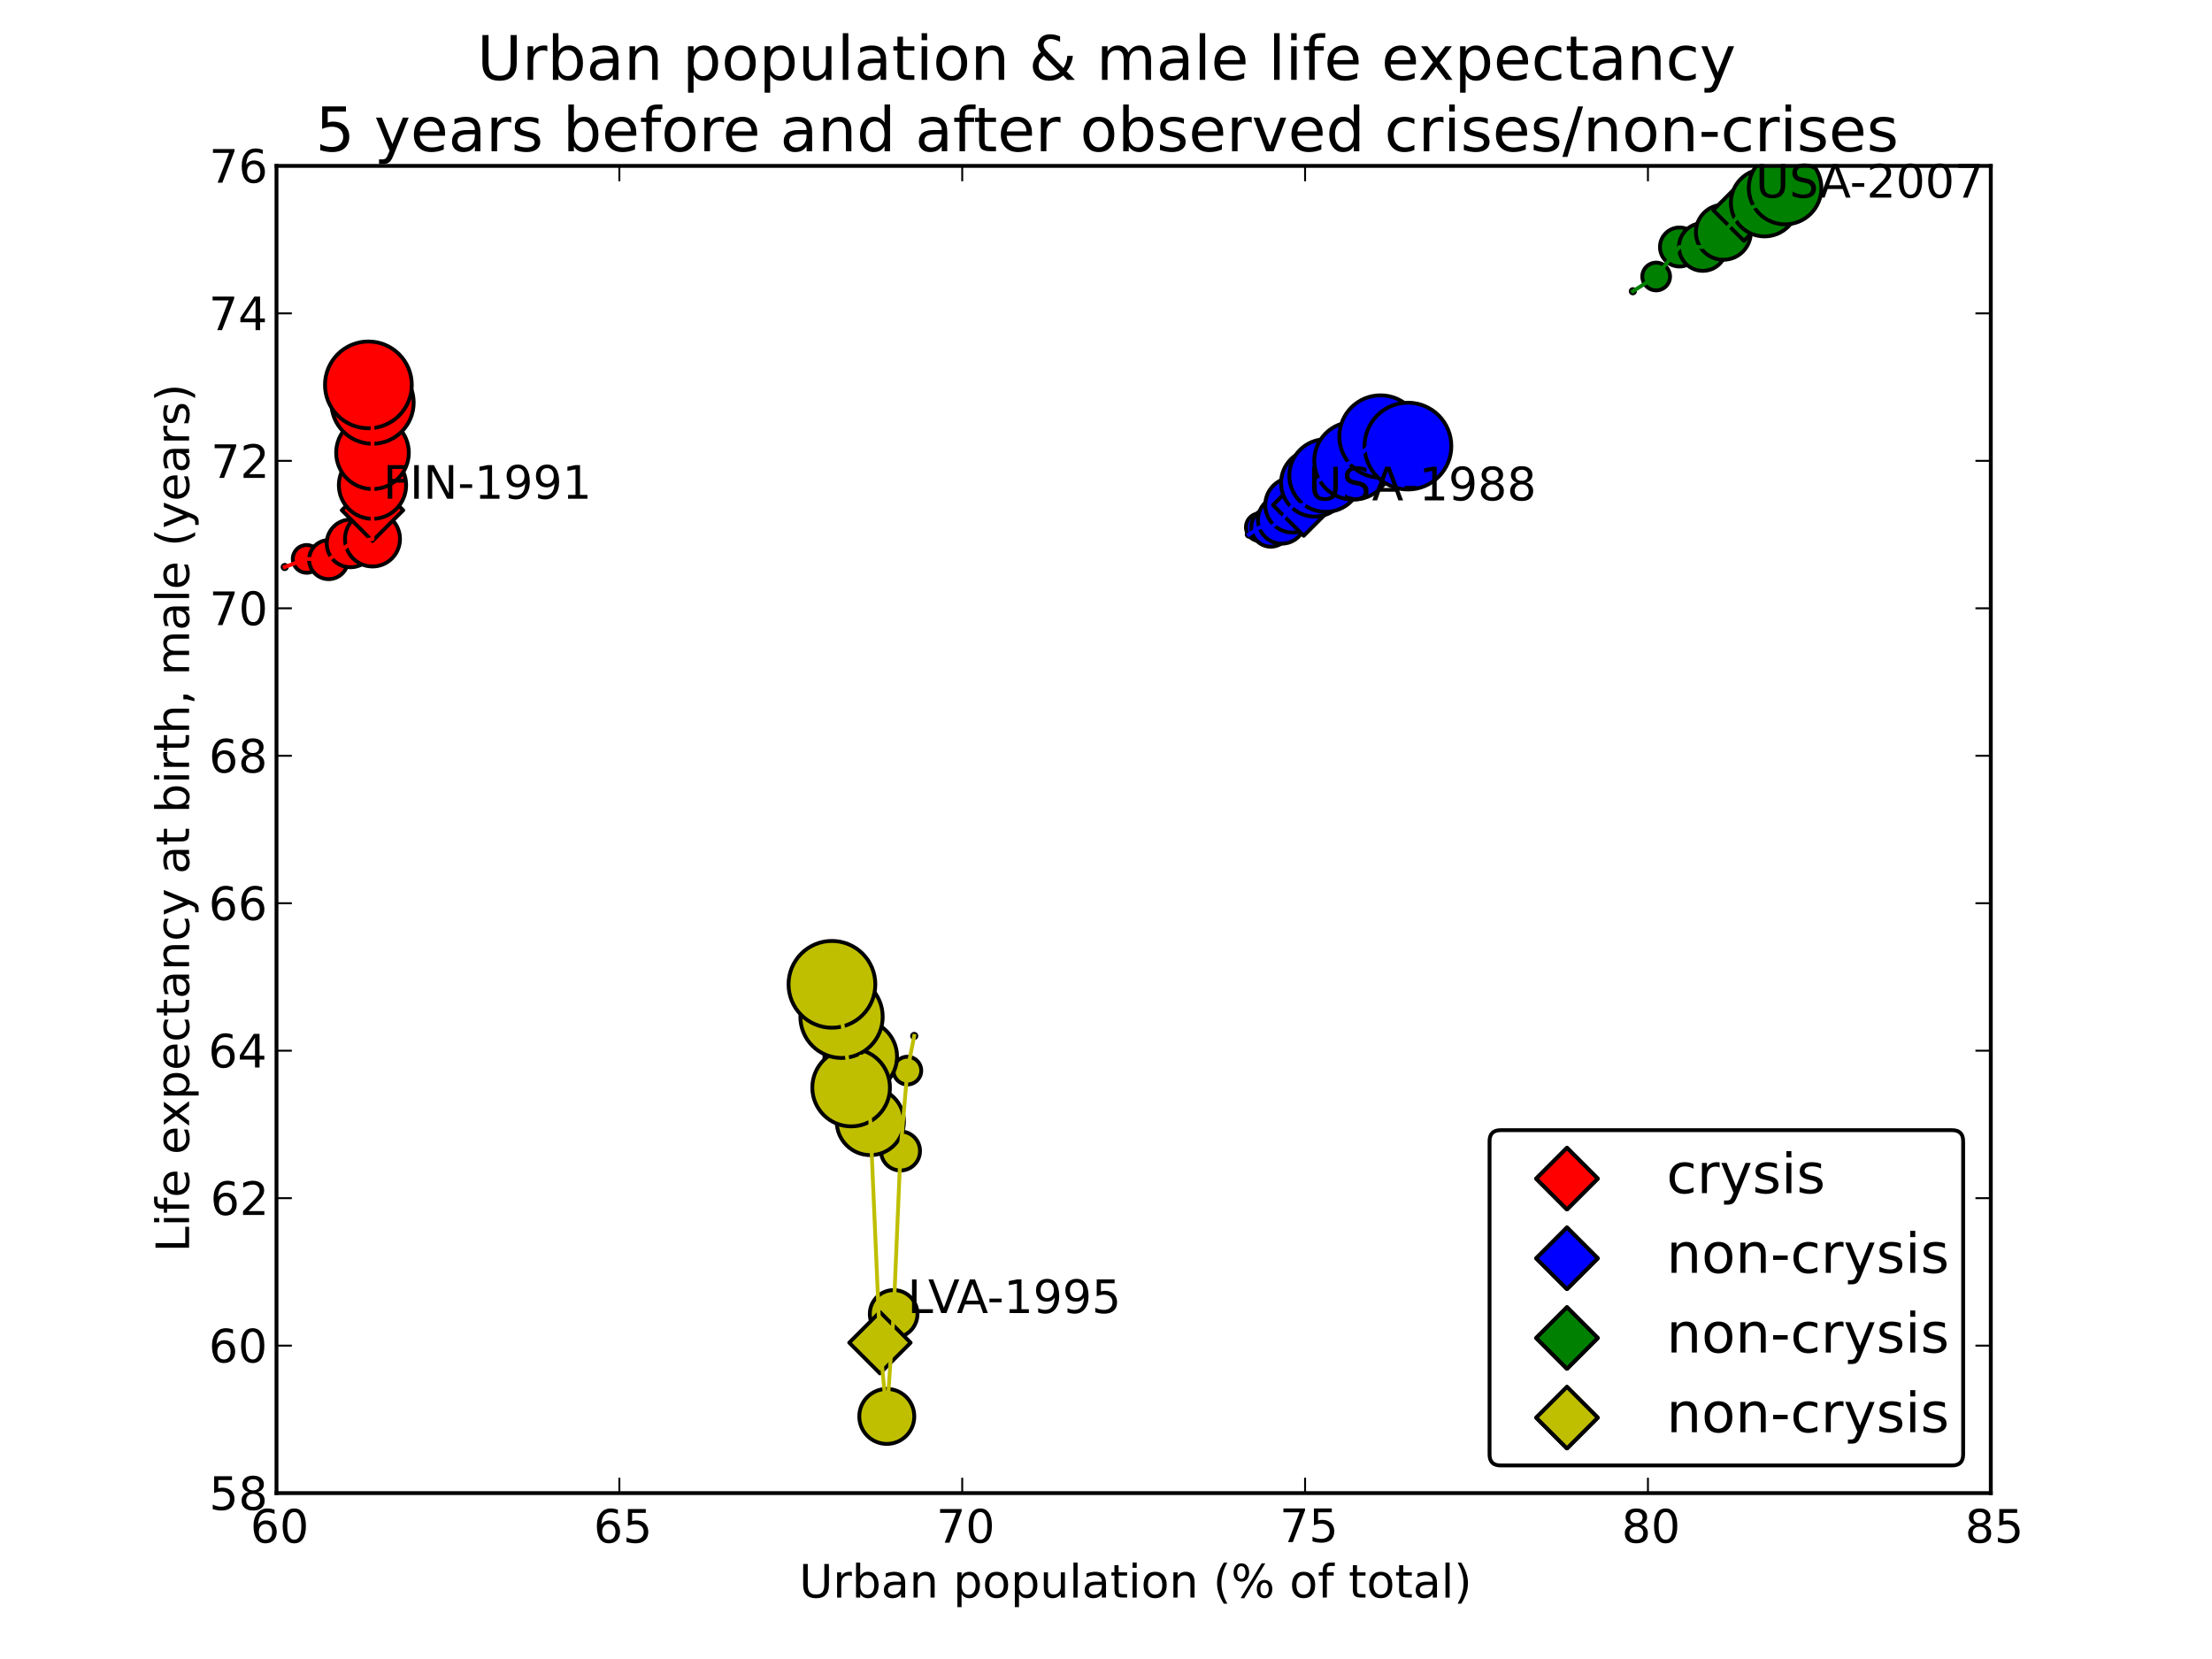 <?xml version="1.0" standalone="no"?>
<!DOCTYPE svg PUBLIC "-//W3C//DTD SVG 1.1//EN"
  "http://www.w3.org/Graphics/SVG/1.1/DTD/svg11.dtd">
<!-- Created with matplotlib (http://matplotlib.sourceforge.net/) -->
<svg width="576pt" height="432pt" viewBox="0 0 576 432"
   xmlns="http://www.w3.org/2000/svg"
   xmlns:xlink="http://www.w3.org/1999/xlink"
   version="1.1"
   id="svg1">
<rect x="0" y="0" width="576" height="432" fill="#333333" stroke="none"/>
<filter id="colorAdd"><feComposite in="SourceGraphic" in2="BackgroundImage" operator="arithmetic" k2="1" k3="1"/></filter>
<g id="figure1">
<g id="patch1">
<path style="fill: #ffffff; stroke: #ffffff; stroke-width: 1; stroke-linejoin: round; stroke-linecap: square;  opacity: 1"  d="M0 432L576 432L576 0
L0 0z"/>
</g>
<g id="axes1">
<g id="patch2">
<path style="fill: #ffffff; opacity: 1"  d="M72 388.8L518.4 388.8L518.4 43.2
L72 43.2z"/>
</g>
<g id="CircleCollection1">
<defs>
<path id="coll0_0_1032a29c7460f3d55f82988e97169fe6" d="M0 0.564C0.15 0.564 0.293 0.505 0.399 0.399
C0.505 0.293 0.564 0.15 0.564 0
C0.564 -0.15 0.505 -0.293 0.399 -0.399
C0.293 -0.505 0.15 -0.564 0 -0.564
C-0.15 -0.564 -0.293 -0.505 -0.399 -0.399
C-0.505 -0.293 -0.564 -0.15 -0.564 0
C-0.564 0.15 -0.505 0.293 -0.399 0.399
C-0.293 0.505 -0.15 0.564 0 0.564z"/>
</defs>
<defs>
  <clipPath id="p50431ccdcb28178602d99d9270004dde">
<rect x="72" y="43.2" width="446.4" height="345.6"/>
  </clipPath>
</defs><g clip-path="url(#p50431ccdcb28178602d99d9270004dde)"><use style="fill: #ff0000; stroke: #000000; stroke-width: 1; stroke-linejoin: round; stroke-linecap: butt;  opacity: 0.6" xlink:href="#coll0_0_1032a29c7460f3d55f82988e97169fe6" x="74.143" y="147.648"/>
</g></g>
<g id="CircleCollection2">
<defs>
<path id="coll1_0_463eedfe58aee8fe7af739c2cd59ad84" d="M0 3.613C0.958 3.613 1.877 3.232 2.554 2.554
C3.232 1.877 3.613 0.958 3.613 0
C3.613 -0.958 3.232 -1.877 2.554 -2.554
C1.877 -3.232 0.958 -3.613 0 -3.613
C-0.958 -3.613 -1.877 -3.232 -2.554 -2.554
C-3.232 -1.877 -3.613 -0.958 -3.613 0
C-3.613 0.958 -3.232 1.877 -2.554 2.554
C-1.877 3.232 -0.958 3.613 0 3.613z"/>
</defs>
<g clip-path="url(#p50431ccdcb28178602d99d9270004dde)"><use style="fill: #ff0000; stroke: #000000; stroke-width: 1; stroke-linejoin: round; stroke-linecap: butt;  opacity: 0.6" xlink:href="#coll1_0_463eedfe58aee8fe7af739c2cd59ad84" x="79.857" y="145.536"/>
</g></g>
<g id="CircleCollection3">
<defs>
<path id="coll2_0_39e4d4d216dbbd3d2bf15c80ac809542" d="M0 5.078C1.347 5.078 2.638 4.543 3.59 3.59
C4.543 2.638 5.078 1.347 5.078 0
C5.078 -1.347 4.543 -2.638 3.59 -3.59
C2.638 -4.543 1.347 -5.078 0 -5.078
C-1.347 -5.078 -2.638 -4.543 -3.59 -3.59
C-4.543 -2.638 -5.078 -1.347 -5.078 0
C-5.078 1.347 -4.543 2.638 -3.59 3.59
C-2.638 4.543 -1.347 5.078 0 5.078z"/>
</defs>
<g clip-path="url(#p50431ccdcb28178602d99d9270004dde)"><use style="fill: #ff0000; stroke: #000000; stroke-width: 1; stroke-linejoin: round; stroke-linecap: butt;  opacity: 0.6" xlink:href="#coll2_0_39e4d4d216dbbd3d2bf15c80ac809542" x="85.571" y="145.728"/>
</g></g>
<g id="CircleCollection4">
<defs>
<path id="coll3_0_25a64acb2ac717aff2f0cff61af3298e" d="M0 6.206C1.646 6.206 3.225 5.552 4.388 4.388
C5.552 3.225 6.206 1.646 6.206 0
C6.206 -1.646 5.552 -3.225 4.388 -4.388
C3.225 -5.552 1.646 -6.206 0 -6.206
C-1.646 -6.206 -3.225 -5.552 -4.388 -4.388
C-5.552 -3.225 -6.206 -1.646 -6.206 0
C-6.206 1.646 -5.552 3.225 -4.388 4.388
C-3.225 5.552 -1.646 6.206 0 6.206z"/>
</defs>
<g clip-path="url(#p50431ccdcb28178602d99d9270004dde)"><use style="fill: #ff0000; stroke: #000000; stroke-width: 1; stroke-linejoin: round; stroke-linecap: butt;  opacity: 0.6" xlink:href="#coll3_0_25a64acb2ac717aff2f0cff61af3298e" x="91.284" y="141.504"/>
</g></g>
<g id="CircleCollection5">
<defs>
<path id="coll4_0_614b11749c59ba0167dfdee05c28af2f" d="M0 7.159C1.899 7.159 3.72 6.404 5.062 5.062
C6.404 3.72 7.159 1.899 7.159 0
C7.159 -1.899 6.404 -3.72 5.062 -5.062
C3.72 -6.404 1.899 -7.159 0 -7.159
C-1.899 -7.159 -3.72 -6.404 -5.062 -5.062
C-6.404 -3.72 -7.159 -1.899 -7.159 0
C-7.159 1.899 -6.404 3.72 -5.062 5.062
C-3.72 6.404 -1.899 7.159 0 7.159z"/>
</defs>
<g clip-path="url(#p50431ccdcb28178602d99d9270004dde)"><use style="fill: #ff0000; stroke: #000000; stroke-width: 1; stroke-linejoin: round; stroke-linecap: butt;  opacity: 0.6" xlink:href="#coll4_0_614b11749c59ba0167dfdee05c28af2f" x="96.998" y="140.352"/>
</g></g>
<g id="RegularPolyCollection1">
<defs>
<path id="coll5_0_530becf32895b8607cdc63a90c73bb78" d="M0 -7.999L-7.999 -0L-0 7.999
L7.999 0z"/>
</defs>
<g clip-path="url(#p50431ccdcb28178602d99d9270004dde)"><use style="fill: #ff0000; stroke: #000000; stroke-width: 1; stroke-linejoin: round; stroke-linecap: butt;  opacity: 0.6" xlink:href="#coll5_0_530becf32895b8607cdc63a90c73bb78" x="96.998" y="132.864"/>
</g></g>
<g id="CircleCollection6">
<defs>
<path id="coll6_0_561f74f49d44326463650005cfa351d6" d="M0 8.759C2.323 8.759 4.551 7.836 6.193 6.193
C7.836 4.551 8.759 2.323 8.759 0
C8.759 -2.323 7.836 -4.551 6.193 -6.193
C4.551 -7.836 2.323 -8.759 0 -8.759
C-2.323 -8.759 -4.551 -7.836 -6.193 -6.193
C-7.836 -4.551 -8.759 -2.323 -8.759 0
C-8.759 2.323 -7.836 4.551 -6.193 6.193
C-4.551 7.836 -2.323 8.759 0 8.759z"/>
</defs>
<g clip-path="url(#p50431ccdcb28178602d99d9270004dde)"><use style="fill: #ff0000; stroke: #000000; stroke-width: 1; stroke-linejoin: round; stroke-linecap: butt;  opacity: 0.6" xlink:href="#coll6_0_561f74f49d44326463650005cfa351d6" x="96.998" y="126.336"/>
</g></g>
<g id="CircleCollection7">
<defs>
<path id="coll7_0_6c409b868e8f9b2dc7492f08c6ddf76e" d="M0 9.458C2.508 9.458 4.914 8.461 6.687 6.687
C8.461 4.914 9.458 2.508 9.458 0
C9.458 -2.508 8.461 -4.914 6.687 -6.687
C4.914 -8.461 2.508 -9.458 0 -9.458
C-2.508 -9.458 -4.914 -8.461 -6.687 -6.687
C-8.461 -4.914 -9.458 -2.508 -9.458 0
C-9.458 2.508 -8.461 4.914 -6.687 6.687
C-4.914 8.461 -2.508 9.458 0 9.458z"/>
</defs>
<g clip-path="url(#p50431ccdcb28178602d99d9270004dde)"><use style="fill: #ff0000; stroke: #000000; stroke-width: 1; stroke-linejoin: round; stroke-linecap: butt;  opacity: 0.6" xlink:href="#coll7_0_6c409b868e8f9b2dc7492f08c6ddf76e" x="96.998" y="117.888"/>
</g></g>
<g id="CircleCollection8">
<defs>
<path id="coll8_0_9947e3fe6c8fec4cff40e78cb9e25ec7" d="M0 10.108C2.681 10.108 5.252 9.043 7.148 7.148
C9.043 5.252 10.108 2.681 10.108 0
C10.108 -2.681 9.043 -5.252 7.148 -7.148
C5.252 -9.043 2.681 -10.108 0 -10.108
C-2.681 -10.108 -5.252 -9.043 -7.148 -7.148
C-9.043 -5.252 -10.108 -2.681 -10.108 0
C-10.108 2.681 -9.043 5.252 -7.148 7.148
C-5.252 9.043 -2.681 10.108 0 10.108z"/>
</defs>
<g clip-path="url(#p50431ccdcb28178602d99d9270004dde)"><use style="fill: #ff0000; stroke: #000000; stroke-width: 1; stroke-linejoin: round; stroke-linecap: butt;  opacity: 0.6" xlink:href="#coll8_0_9947e3fe6c8fec4cff40e78cb9e25ec7" x="96.998" y="104.256"/>
</g></g>
<g id="CircleCollection9">
<defs>
<path id="coll9_0_6f0edadd892b62d94328e78b8906c5b8" d="M0 10.72C2.843 10.72 5.57 9.59 7.58 7.58
C9.59 5.57 10.72 2.843 10.72 0
C10.72 -2.843 9.59 -5.57 7.58 -7.58
C5.57 -9.59 2.843 -10.72 0 -10.72
C-2.843 -10.72 -5.57 -9.59 -7.58 -7.58
C-9.59 -5.57 -10.72 -2.843 -10.72 0
C-10.72 2.843 -9.59 5.57 -7.58 7.58
C-5.57 9.59 -2.843 10.72 0 10.72z"/>
</defs>
<g clip-path="url(#p50431ccdcb28178602d99d9270004dde)"><use style="fill: #ff0000; stroke: #000000; stroke-width: 1; stroke-linejoin: round; stroke-linecap: butt;  opacity: 0.6" xlink:href="#coll9_0_6f0edadd892b62d94328e78b8906c5b8" x="96.998" y="104.832"/>
</g></g>
<g id="CircleCollection10">
<defs>
<path id="colla_0_b669ef6831247174bc7f428b4dd8a0e1" d="M0 11.298C2.996 11.298 5.87 10.107 7.989 7.989
C10.107 5.87 11.298 2.996 11.298 0
C11.298 -2.996 10.107 -5.87 7.989 -7.989
C5.87 -10.107 2.996 -11.298 0 -11.298
C-2.996 -11.298 -5.87 -10.107 -7.989 -7.989
C-10.107 -5.87 -11.298 -2.996 -11.298 0
C-11.298 2.996 -10.107 5.87 -7.989 7.989
C-5.87 10.107 -2.996 11.298 0 11.298z"/>
</defs>
<g clip-path="url(#p50431ccdcb28178602d99d9270004dde)"><use style="fill: #ff0000; stroke: #000000; stroke-width: 1; stroke-linejoin: round; stroke-linecap: butt;  opacity: 0.6" xlink:href="#colla_0_b669ef6831247174bc7f428b4dd8a0e1" x="95.927" y="100.224"/>
</g></g>
<g id="CircleCollection11">
<defs>
<path id="collb_0_1032a29c7460f3d55f82988e97169fe6" d="M0 0.564C0.15 0.564 0.293 0.505 0.399 0.399
C0.505 0.293 0.564 0.15 0.564 0
C0.564 -0.15 0.505 -0.293 0.399 -0.399
C0.293 -0.505 0.15 -0.564 0 -0.564
C-0.15 -0.564 -0.293 -0.505 -0.399 -0.399
C-0.505 -0.293 -0.564 -0.15 -0.564 0
C-0.564 0.15 -0.505 0.293 -0.399 0.399
C-0.293 0.505 -0.15 0.564 0 0.564z"/>
</defs>
<g clip-path="url(#p50431ccdcb28178602d99d9270004dde)"><use style="fill: #0000ff; stroke: #000000; stroke-width: 1; stroke-linejoin: round; stroke-linecap: butt;  opacity: 0.6" xlink:href="#collb_0_1032a29c7460f3d55f82988e97169fe6" x="325.198" y="139.2"/>
</g></g>
<g id="CircleCollection12">
<defs>
<path id="collc_0_463eedfe58aee8fe7af739c2cd59ad84" d="M0 3.613C0.958 3.613 1.877 3.232 2.554 2.554
C3.232 1.877 3.613 0.958 3.613 0
C3.613 -0.958 3.232 -1.877 2.554 -2.554
C1.877 -3.232 0.958 -3.613 0 -3.613
C-0.958 -3.613 -1.877 -3.232 -2.554 -2.554
C-3.232 -1.877 -3.613 -0.958 -3.613 0
C-3.613 0.958 -3.232 1.877 -2.554 2.554
C-1.877 3.232 -0.958 3.613 0 3.613z"/>
</defs>
<g clip-path="url(#p50431ccdcb28178602d99d9270004dde)"><use style="fill: #0000ff; stroke: #000000; stroke-width: 1; stroke-linejoin: round; stroke-linecap: butt;  opacity: 0.6" xlink:href="#collc_0_463eedfe58aee8fe7af739c2cd59ad84" x="328.055" y="137.28"/>
</g></g>
<g id="CircleCollection13">
<defs>
<path id="colld_0_39e4d4d216dbbd3d2bf15c80ac809542" d="M0 5.078C1.347 5.078 2.638 4.543 3.59 3.59
C4.543 2.638 5.078 1.347 5.078 0
C5.078 -1.347 4.543 -2.638 3.59 -3.59
C2.638 -4.543 1.347 -5.078 0 -5.078
C-1.347 -5.078 -2.638 -4.543 -3.59 -3.59
C-4.543 -2.638 -5.078 -1.347 -5.078 0
C-5.078 1.347 -4.543 2.638 -3.59 3.59
C-2.638 4.543 -1.347 5.078 0 5.078z"/>
</defs>
<g clip-path="url(#p50431ccdcb28178602d99d9270004dde)"><use style="fill: #0000ff; stroke: #000000; stroke-width: 1; stroke-linejoin: round; stroke-linecap: butt;  opacity: 0.6" xlink:href="#colld_0_39e4d4d216dbbd3d2bf15c80ac809542" x="330.912" y="137.28"/>
</g></g>
<g id="CircleCollection14">
<defs>
<path id="colle_0_25a64acb2ac717aff2f0cff61af3298e" d="M0 6.206C1.646 6.206 3.225 5.552 4.388 4.388
C5.552 3.225 6.206 1.646 6.206 0
C6.206 -1.646 5.552 -3.225 4.388 -4.388
C3.225 -5.552 1.646 -6.206 0 -6.206
C-1.646 -6.206 -3.225 -5.552 -4.388 -4.388
C-5.552 -3.225 -6.206 -1.646 -6.206 0
C-6.206 1.646 -5.552 3.225 -4.388 4.388
C-3.225 5.552 -1.646 6.206 0 6.206z"/>
</defs>
<g clip-path="url(#p50431ccdcb28178602d99d9270004dde)"><use style="fill: #0000ff; stroke: #000000; stroke-width: 1; stroke-linejoin: round; stroke-linecap: butt;  opacity: 0.6" xlink:href="#colle_0_25a64acb2ac717aff2f0cff61af3298e" x="333.769" y="135.36"/>
</g></g>
<g id="CircleCollection15">
<defs>
<path id="collf_0_614b11749c59ba0167dfdee05c28af2f" d="M0 7.159C1.899 7.159 3.72 6.404 5.062 5.062
C6.404 3.72 7.159 1.899 7.159 0
C7.159 -1.899 6.404 -3.72 5.062 -5.062
C3.72 -6.404 1.899 -7.159 0 -7.159
C-1.899 -7.159 -3.72 -6.404 -5.062 -5.062
C-6.404 -3.72 -7.159 -1.899 -7.159 0
C-7.159 1.899 -6.404 3.72 -5.062 5.062
C-3.72 6.404 -1.899 7.159 0 7.159z"/>
</defs>
<g clip-path="url(#p50431ccdcb28178602d99d9270004dde)"><use style="fill: #0000ff; stroke: #000000; stroke-width: 1; stroke-linejoin: round; stroke-linecap: butt;  opacity: 0.6" xlink:href="#collf_0_614b11749c59ba0167dfdee05c28af2f" x="336.626" y="131.52"/>
</g></g>
<g id="RegularPolyCollection2">
<defs>
<path id="coll10_0_530becf32895b8607cdc63a90c73bb78" d="M0 -7.999L-7.999 -0L-0 7.999
L7.999 0z"/>
</defs>
<g clip-path="url(#p50431ccdcb28178602d99d9270004dde)"><use style="fill: #0000ff; stroke: #000000; stroke-width: 1; stroke-linejoin: round; stroke-linecap: butt;  opacity: 0.6" xlink:href="#coll10_0_530becf32895b8607cdc63a90c73bb78" x="339.483" y="131.52"/>
</g></g>
<g id="CircleCollection16">
<defs>
<path id="coll11_0_561f74f49d44326463650005cfa351d6" d="M0 8.759C2.323 8.759 4.551 7.836 6.193 6.193
C7.836 4.551 8.759 2.323 8.759 0
C8.759 -2.323 7.836 -4.551 6.193 -6.193
C4.551 -7.836 2.323 -8.759 0 -8.759
C-2.323 -8.759 -4.551 -7.836 -6.193 -6.193
C-7.836 -4.551 -8.759 -2.323 -8.759 0
C-8.759 2.323 -7.836 4.551 -6.193 6.193
C-4.551 7.836 -2.323 8.759 0 8.759z"/>
</defs>
<g clip-path="url(#p50431ccdcb28178602d99d9270004dde)"><use style="fill: #0000ff; stroke: #000000; stroke-width: 1; stroke-linejoin: round; stroke-linecap: butt;  opacity: 0.6" xlink:href="#coll11_0_561f74f49d44326463650005cfa351d6" x="342.34" y="125.76"/>
</g></g>
<g id="CircleCollection17">
<defs>
<path id="coll12_0_6c409b868e8f9b2dc7492f08c6ddf76e" d="M0 9.458C2.508 9.458 4.914 8.461 6.687 6.687
C8.461 4.914 9.458 2.508 9.458 0
C9.458 -2.508 8.461 -4.914 6.687 -6.687
C4.914 -8.461 2.508 -9.458 0 -9.458
C-2.508 -9.458 -4.914 -8.461 -6.687 -6.687
C-8.461 -4.914 -9.458 -2.508 -9.458 0
C-9.458 2.508 -8.461 4.914 -6.687 6.687
C-4.914 8.461 -2.508 9.458 0 9.458z"/>
</defs>
<g clip-path="url(#p50431ccdcb28178602d99d9270004dde)"><use style="fill: #0000ff; stroke: #000000; stroke-width: 1; stroke-linejoin: round; stroke-linecap: butt;  opacity: 0.6" xlink:href="#coll12_0_6c409b868e8f9b2dc7492f08c6ddf76e" x="345.197" y="123.84"/>
</g></g>
<g id="CircleCollection18">
<defs>
<path id="coll13_0_9947e3fe6c8fec4cff40e78cb9e25ec7" d="M0 10.108C2.681 10.108 5.252 9.043 7.148 7.148
C9.043 5.252 10.108 2.681 10.108 0
C10.108 -2.681 9.043 -5.252 7.148 -7.148
C5.252 -9.043 2.681 -10.108 0 -10.108
C-2.681 -10.108 -5.252 -9.043 -7.148 -7.148
C-9.043 -5.252 -10.108 -2.681 -10.108 0
C-10.108 2.681 -9.043 5.252 -7.148 7.148
C-5.252 9.043 -2.681 10.108 0 10.108z"/>
</defs>
<g clip-path="url(#p50431ccdcb28178602d99d9270004dde)"><use style="fill: #0000ff; stroke: #000000; stroke-width: 1; stroke-linejoin: round; stroke-linecap: butt;  opacity: 0.6" xlink:href="#coll13_0_9947e3fe6c8fec4cff40e78cb9e25ec7" x="352.339" y="120"/>
</g></g>
<g id="CircleCollection19">
<defs>
<path id="coll14_0_6f0edadd892b62d94328e78b8906c5b8" d="M0 10.72C2.843 10.72 5.57 9.59 7.58 7.58
C9.59 5.57 10.72 2.843 10.72 0
C10.72 -2.843 9.59 -5.57 7.58 -7.58
C5.57 -9.59 2.843 -10.72 0 -10.72
C-2.843 -10.72 -5.57 -9.59 -7.58 -7.58
C-9.59 -5.57 -10.72 -2.843 -10.72 0
C-10.72 2.843 -9.59 5.57 -7.58 7.58
C-5.57 9.59 -2.843 10.72 0 10.72z"/>
</defs>
<g clip-path="url(#p50431ccdcb28178602d99d9270004dde)"><use style="fill: #0000ff; stroke: #000000; stroke-width: 1; stroke-linejoin: round; stroke-linecap: butt;  opacity: 0.6" xlink:href="#coll14_0_6f0edadd892b62d94328e78b8906c5b8" x="359.482" y="113.664"/>
</g></g>
<g id="CircleCollection20">
<defs>
<path id="coll15_0_b669ef6831247174bc7f428b4dd8a0e1" d="M0 11.298C2.996 11.298 5.87 10.107 7.989 7.989
C10.107 5.87 11.298 2.996 11.298 0
C11.298 -2.996 10.107 -5.87 7.989 -7.989
C5.87 -10.107 2.996 -11.298 0 -11.298
C-2.996 -11.298 -5.87 -10.107 -7.989 -7.989
C-10.107 -5.87 -11.298 -2.996 -11.298 0
C-11.298 2.996 -10.107 5.87 -7.989 7.989
C-5.87 10.107 -2.996 11.298 0 11.298z"/>
</defs>
<g clip-path="url(#p50431ccdcb28178602d99d9270004dde)"><use style="fill: #0000ff; stroke: #000000; stroke-width: 1; stroke-linejoin: round; stroke-linecap: butt;  opacity: 0.6" xlink:href="#coll15_0_b669ef6831247174bc7f428b4dd8a0e1" x="366.624" y="116.16"/>
</g></g>
<g id="CircleCollection21">
<defs>
<path id="coll16_0_1032a29c7460f3d55f82988e97169fe6" d="M0 0.564C0.15 0.564 0.293 0.505 0.399 0.399
C0.505 0.293 0.564 0.15 0.564 0
C0.564 -0.15 0.505 -0.293 0.399 -0.399
C0.293 -0.505 0.15 -0.564 0 -0.564
C-0.15 -0.564 -0.293 -0.505 -0.399 -0.399
C-0.505 -0.293 -0.564 -0.15 -0.564 0
C-0.564 0.15 -0.505 0.293 -0.399 0.399
C-0.293 0.505 -0.15 0.564 0 0.564z"/>
</defs>
<g clip-path="url(#p50431ccdcb28178602d99d9270004dde)"><use style="fill: #008000; stroke: #000000; stroke-width: 1; stroke-linejoin: round; stroke-linecap: butt;  opacity: 0.6" xlink:href="#coll16_0_1032a29c7460f3d55f82988e97169fe6" x="425.192" y="75.84"/>
</g></g>
<g id="CircleCollection22">
<defs>
<path id="coll17_0_463eedfe58aee8fe7af739c2cd59ad84" d="M0 3.613C0.958 3.613 1.877 3.232 2.554 2.554
C3.232 1.877 3.613 0.958 3.613 0
C3.613 -0.958 3.232 -1.877 2.554 -2.554
C1.877 -3.232 0.958 -3.613 0 -3.613
C-0.958 -3.613 -1.877 -3.232 -2.554 -2.554
C-3.232 -1.877 -3.613 -0.958 -3.613 0
C-3.613 0.958 -3.232 1.877 -2.554 2.554
C-1.877 3.232 -0.958 3.613 0 3.613z"/>
</defs>
<g clip-path="url(#p50431ccdcb28178602d99d9270004dde)"><use style="fill: #008000; stroke: #000000; stroke-width: 1; stroke-linejoin: round; stroke-linecap: butt;  opacity: 0.6" xlink:href="#coll17_0_463eedfe58aee8fe7af739c2cd59ad84" x="431.263" y="72"/>
</g></g>
<g id="CircleCollection23">
<defs>
<path id="coll18_0_39e4d4d216dbbd3d2bf15c80ac809542" d="M0 5.078C1.347 5.078 2.638 4.543 3.59 3.59
C4.543 2.638 5.078 1.347 5.078 0
C5.078 -1.347 4.543 -2.638 3.59 -3.59
C2.638 -4.543 1.347 -5.078 0 -5.078
C-1.347 -5.078 -2.638 -4.543 -3.59 -3.59
C-4.543 -2.638 -5.078 -1.347 -5.078 0
C-5.078 1.347 -4.543 2.638 -3.59 3.59
C-2.638 4.543 -1.347 5.078 0 5.078z"/>
</defs>
<g clip-path="url(#p50431ccdcb28178602d99d9270004dde)"><use style="fill: #008000; stroke: #000000; stroke-width: 1; stroke-linejoin: round; stroke-linecap: butt;  opacity: 0.6" xlink:href="#coll18_0_39e4d4d216dbbd3d2bf15c80ac809542" x="437.334" y="64.32"/>
</g></g>
<g id="CircleCollection24">
<defs>
<path id="coll19_0_25a64acb2ac717aff2f0cff61af3298e" d="M0 6.206C1.646 6.206 3.225 5.552 4.388 4.388
C5.552 3.225 6.206 1.646 6.206 0
C6.206 -1.646 5.552 -3.225 4.388 -4.388
C3.225 -5.552 1.646 -6.206 0 -6.206
C-1.646 -6.206 -3.225 -5.552 -4.388 -4.388
C-5.552 -3.225 -6.206 -1.646 -6.206 0
C-6.206 1.646 -5.552 3.225 -4.388 4.388
C-3.225 5.552 -1.646 6.206 0 6.206z"/>
</defs>
<g clip-path="url(#p50431ccdcb28178602d99d9270004dde)"><use style="fill: #008000; stroke: #000000; stroke-width: 1; stroke-linejoin: round; stroke-linecap: butt;  opacity: 0.6" xlink:href="#coll19_0_25a64acb2ac717aff2f0cff61af3298e" x="443.405" y="64.32"/>
</g></g>
<g id="CircleCollection25">
<defs>
<path id="coll1a_0_614b11749c59ba0167dfdee05c28af2f" d="M0 7.159C1.899 7.159 3.72 6.404 5.062 5.062
C6.404 3.72 7.159 1.899 7.159 0
C7.159 -1.899 6.404 -3.72 5.062 -5.062
C3.72 -6.404 1.899 -7.159 0 -7.159
C-1.899 -7.159 -3.72 -6.404 -5.062 -5.062
C-6.404 -3.72 -7.159 -1.899 -7.159 0
C-7.159 1.899 -6.404 3.72 -5.062 5.062
C-3.72 6.404 -1.899 7.159 0 7.159z"/>
</defs>
<g clip-path="url(#p50431ccdcb28178602d99d9270004dde)"><use style="fill: #008000; stroke: #000000; stroke-width: 1; stroke-linejoin: round; stroke-linecap: butt;  opacity: 0.6" xlink:href="#coll1a_0_614b11749c59ba0167dfdee05c28af2f" x="448.762" y="60.48"/>
</g></g>
<g id="RegularPolyCollection3">
<defs>
<path id="coll1b_0_530becf32895b8607cdc63a90c73bb78" d="M0 -7.999L-7.999 -0L-0 7.999
L7.999 0z"/>
</defs>
<g clip-path="url(#p50431ccdcb28178602d99d9270004dde)"><use style="fill: #008000; stroke: #000000; stroke-width: 1; stroke-linejoin: round; stroke-linecap: butt;  opacity: 0.6" xlink:href="#coll1b_0_530becf32895b8607cdc63a90c73bb78" x="454.118" y="54.72"/>
</g></g>
<g id="CircleCollection26">
<defs>
<path id="coll1c_0_561f74f49d44326463650005cfa351d6" d="M0 8.759C2.323 8.759 4.551 7.836 6.193 6.193
C7.836 4.551 8.759 2.323 8.759 0
C8.759 -2.323 7.836 -4.551 6.193 -6.193
C4.551 -7.836 2.323 -8.759 0 -8.759
C-2.323 -8.759 -4.551 -7.836 -6.193 -6.193
C-7.836 -4.551 -8.759 -2.323 -8.759 0
C-8.759 2.323 -7.836 4.551 -6.193 6.193
C-4.551 7.836 -2.323 8.759 0 8.759z"/>
</defs>
<g clip-path="url(#p50431ccdcb28178602d99d9270004dde)"><use style="fill: #008000; stroke: #000000; stroke-width: 1; stroke-linejoin: round; stroke-linecap: butt;  opacity: 0.6" xlink:href="#coll1c_0_561f74f49d44326463650005cfa351d6" x="459.475" y="52.8"/>
</g></g>
<g id="CircleCollection27">
<defs>
<path id="coll1d_0_6c409b868e8f9b2dc7492f08c6ddf76e" d="M0 9.458C2.508 9.458 4.914 8.461 6.687 6.687
C8.461 4.914 9.458 2.508 9.458 0
C9.458 -2.508 8.461 -4.914 6.687 -6.687
C4.914 -8.461 2.508 -9.458 0 -9.458
C-2.508 -9.458 -4.914 -8.461 -6.687 -6.687
C-8.461 -4.914 -9.458 -2.508 -9.458 0
C-9.458 2.508 -8.461 4.914 -6.687 6.687
C-4.914 8.461 -2.508 9.458 0 9.458z"/>
</defs>
<g clip-path="url(#p50431ccdcb28178602d99d9270004dde)"><use style="fill: #008000; stroke: #000000; stroke-width: 1; stroke-linejoin: round; stroke-linecap: butt;  opacity: 0.6" xlink:href="#coll1d_0_6c409b868e8f9b2dc7492f08c6ddf76e" x="464.832" y="48.96"/>
</g></g>
<g id="CircleCollection28">
<defs>
<path id="coll1e_0_1032a29c7460f3d55f82988e97169fe6" d="M0 0.564C0.15 0.564 0.293 0.505 0.399 0.399
C0.505 0.293 0.564 0.15 0.564 0
C0.564 -0.15 0.505 -0.293 0.399 -0.399
C0.293 -0.505 0.15 -0.564 0 -0.564
C-0.15 -0.564 -0.293 -0.505 -0.399 -0.399
C-0.505 -0.293 -0.564 -0.15 -0.564 0
C-0.564 0.15 -0.505 0.293 -0.399 0.399
C-0.293 0.505 -0.15 0.564 0 0.564z"/>
</defs>
<g clip-path="url(#p50431ccdcb28178602d99d9270004dde)"><use style="fill: #bfbf00; stroke: #000000; stroke-width: 1; stroke-linejoin: round; stroke-linecap: butt;  opacity: 0.6" xlink:href="#coll1e_0_1032a29c7460f3d55f82988e97169fe6" x="238.061" y="269.76"/>
</g></g>
<g id="CircleCollection29">
<defs>
<path id="coll1f_0_463eedfe58aee8fe7af739c2cd59ad84" d="M0 3.613C0.958 3.613 1.877 3.232 2.554 2.554
C3.232 1.877 3.613 0.958 3.613 0
C3.613 -0.958 3.232 -1.877 2.554 -2.554
C1.877 -3.232 0.958 -3.613 0 -3.613
C-0.958 -3.613 -1.877 -3.232 -2.554 -2.554
C-3.232 -1.877 -3.613 -0.958 -3.613 0
C-3.613 0.958 -3.232 1.877 -2.554 2.554
C-1.877 3.232 -0.958 3.613 0 3.613z"/>
</defs>
<g clip-path="url(#p50431ccdcb28178602d99d9270004dde)"><use style="fill: #bfbf00; stroke: #000000; stroke-width: 1; stroke-linejoin: round; stroke-linecap: butt;  opacity: 0.6" xlink:href="#coll1f_0_463eedfe58aee8fe7af739c2cd59ad84" x="236.275" y="278.784"/>
</g></g>
<g id="CircleCollection30">
<defs>
<path id="coll20_0_39e4d4d216dbbd3d2bf15c80ac809542" d="M0 5.078C1.347 5.078 2.638 4.543 3.59 3.59
C4.543 2.638 5.078 1.347 5.078 0
C5.078 -1.347 4.543 -2.638 3.59 -3.59
C2.638 -4.543 1.347 -5.078 0 -5.078
C-1.347 -5.078 -2.638 -4.543 -3.59 -3.59
C-4.543 -2.638 -5.078 -1.347 -5.078 0
C-5.078 1.347 -4.543 2.638 -3.59 3.59
C-2.638 4.543 -1.347 5.078 0 5.078z"/>
</defs>
<g clip-path="url(#p50431ccdcb28178602d99d9270004dde)"><use style="fill: #bfbf00; stroke: #000000; stroke-width: 1; stroke-linejoin: round; stroke-linecap: butt;  opacity: 0.6" xlink:href="#coll20_0_39e4d4d216dbbd3d2bf15c80ac809542" x="234.49" y="299.712"/>
</g></g>
<g id="CircleCollection31">
<defs>
<path id="coll21_0_25a64acb2ac717aff2f0cff61af3298e" d="M0 6.206C1.646 6.206 3.225 5.552 4.388 4.388
C5.552 3.225 6.206 1.646 6.206 0
C6.206 -1.646 5.552 -3.225 4.388 -4.388
C3.225 -5.552 1.646 -6.206 0 -6.206
C-1.646 -6.206 -3.225 -5.552 -4.388 -4.388
C-5.552 -3.225 -6.206 -1.646 -6.206 0
C-6.206 1.646 -5.552 3.225 -4.388 4.388
C-3.225 5.552 -1.646 6.206 0 6.206z"/>
</defs>
<g clip-path="url(#p50431ccdcb28178602d99d9270004dde)"><use style="fill: #bfbf00; stroke: #000000; stroke-width: 1; stroke-linejoin: round; stroke-linecap: butt;  opacity: 0.6" xlink:href="#coll21_0_25a64acb2ac717aff2f0cff61af3298e" x="232.704" y="342.144"/>
</g></g>
<g id="CircleCollection32">
<defs>
<path id="coll22_0_614b11749c59ba0167dfdee05c28af2f" d="M0 7.159C1.899 7.159 3.72 6.404 5.062 5.062
C6.404 3.72 7.159 1.899 7.159 0
C7.159 -1.899 6.404 -3.72 5.062 -5.062
C3.72 -6.404 1.899 -7.159 0 -7.159
C-1.899 -7.159 -3.72 -6.404 -5.062 -5.062
C-6.404 -3.72 -7.159 -1.899 -7.159 0
C-7.159 1.899 -6.404 3.72 -5.062 5.062
C-3.72 6.404 -1.899 7.159 0 7.159z"/>
</defs>
<g clip-path="url(#p50431ccdcb28178602d99d9270004dde)"><use style="fill: #bfbf00; stroke: #000000; stroke-width: 1; stroke-linejoin: round; stroke-linecap: butt;  opacity: 0.6" xlink:href="#coll22_0_614b11749c59ba0167dfdee05c28af2f" x="230.918" y="368.832"/>
</g></g>
<g id="RegularPolyCollection4">
<defs>
<path id="coll23_0_530becf32895b8607cdc63a90c73bb78" d="M0 -7.999L-7.999 -0L-0 7.999
L7.999 0z"/>
</defs>
<g clip-path="url(#p50431ccdcb28178602d99d9270004dde)"><use style="fill: #bfbf00; stroke: #000000; stroke-width: 1; stroke-linejoin: round; stroke-linecap: butt;  opacity: 0.6" xlink:href="#coll23_0_530becf32895b8607cdc63a90c73bb78" x="229.133" y="349.632"/>
</g></g>
<g id="CircleCollection33">
<defs>
<path id="coll24_0_561f74f49d44326463650005cfa351d6" d="M0 8.759C2.323 8.759 4.551 7.836 6.193 6.193
C7.836 4.551 8.759 2.323 8.759 0
C8.759 -2.323 7.836 -4.551 6.193 -6.193
C4.551 -7.836 2.323 -8.759 0 -8.759
C-2.323 -8.759 -4.551 -7.836 -6.193 -6.193
C-7.836 -4.551 -8.759 -2.323 -8.759 0
C-8.759 2.323 -7.836 4.551 -6.193 6.193
C-4.551 7.836 -2.323 8.759 0 8.759z"/>
</defs>
<g clip-path="url(#p50431ccdcb28178602d99d9270004dde)"><use style="fill: #bfbf00; stroke: #000000; stroke-width: 1; stroke-linejoin: round; stroke-linecap: butt;  opacity: 0.6" xlink:href="#coll24_0_561f74f49d44326463650005cfa351d6" x="226.633" y="292.032"/>
</g></g>
<g id="CircleCollection34">
<defs>
<path id="coll25_0_6c409b868e8f9b2dc7492f08c6ddf76e" d="M0 9.458C2.508 9.458 4.914 8.461 6.687 6.687
C8.461 4.914 9.458 2.508 9.458 0
C9.458 -2.508 8.461 -4.914 6.687 -6.687
C4.914 -8.461 2.508 -9.458 0 -9.458
C-2.508 -9.458 -4.914 -8.461 -6.687 -6.687
C-8.461 -4.914 -9.458 -2.508 -9.458 0
C-9.458 2.508 -8.461 4.914 -6.687 6.687
C-4.914 8.461 -2.508 9.458 0 9.458z"/>
</defs>
<g clip-path="url(#p50431ccdcb28178602d99d9270004dde)"><use style="fill: #bfbf00; stroke: #000000; stroke-width: 1; stroke-linejoin: round; stroke-linecap: butt;  opacity: 0.6" xlink:href="#coll25_0_6c409b868e8f9b2dc7492f08c6ddf76e" x="224.133" y="275.136"/>
</g></g>
<g id="CircleCollection35">
<defs>
<path id="coll26_0_9947e3fe6c8fec4cff40e78cb9e25ec7" d="M0 10.108C2.681 10.108 5.252 9.043 7.148 7.148
C9.043 5.252 10.108 2.681 10.108 0
C10.108 -2.681 9.043 -5.252 7.148 -7.148
C5.252 -9.043 2.681 -10.108 0 -10.108
C-2.681 -10.108 -5.252 -9.043 -7.148 -7.148
C-9.043 -5.252 -10.108 -2.681 -10.108 0
C-10.108 2.681 -9.043 5.252 -7.148 7.148
C-5.252 9.043 -2.681 10.108 0 10.108z"/>
</defs>
<g clip-path="url(#p50431ccdcb28178602d99d9270004dde)"><use style="fill: #bfbf00; stroke: #000000; stroke-width: 1; stroke-linejoin: round; stroke-linecap: butt;  opacity: 0.6" xlink:href="#coll26_0_9947e3fe6c8fec4cff40e78cb9e25ec7" x="221.633" y="283.2"/>
</g></g>
<g id="CircleCollection36">
<defs>
<path id="coll27_0_6f0edadd892b62d94328e78b8906c5b8" d="M0 10.72C2.843 10.72 5.57 9.59 7.58 7.58
C9.59 5.57 10.72 2.843 10.72 0
C10.72 -2.843 9.59 -5.57 7.58 -7.58
C5.57 -9.59 2.843 -10.72 0 -10.72
C-2.843 -10.72 -5.57 -9.59 -7.58 -7.58
C-9.59 -5.57 -10.72 -2.843 -10.72 0
C-10.72 2.843 -9.59 5.57 -7.58 7.58
C-5.57 9.59 -2.843 10.72 0 10.72z"/>
</defs>
<g clip-path="url(#p50431ccdcb28178602d99d9270004dde)"><use style="fill: #bfbf00; stroke: #000000; stroke-width: 1; stroke-linejoin: round; stroke-linecap: butt;  opacity: 0.6" xlink:href="#coll27_0_6f0edadd892b62d94328e78b8906c5b8" x="219.133" y="264.768"/>
</g></g>
<g id="CircleCollection37">
<defs>
<path id="coll28_0_b669ef6831247174bc7f428b4dd8a0e1" d="M0 11.298C2.996 11.298 5.87 10.107 7.989 7.989
C10.107 5.87 11.298 2.996 11.298 0
C11.298 -2.996 10.107 -5.87 7.989 -7.989
C5.87 -10.107 2.996 -11.298 0 -11.298
C-2.996 -11.298 -5.87 -10.107 -7.989 -7.989
C-10.107 -5.87 -11.298 -2.996 -11.298 0
C-11.298 2.996 -10.107 5.87 -7.989 7.989
C-5.87 10.107 -2.996 11.298 0 11.298z"/>
</defs>
<g clip-path="url(#p50431ccdcb28178602d99d9270004dde)"><use style="fill: #bfbf00; stroke: #000000; stroke-width: 1; stroke-linejoin: round; stroke-linecap: butt;  opacity: 0.6" xlink:href="#coll28_0_b669ef6831247174bc7f428b4dd8a0e1" x="216.634" y="256.32"/>
</g></g>
<g id="line2d1">
<path style="fill: none; stroke: #ff0000; stroke-width: 1; stroke-linejoin: round; stroke-linecap: square;  opacity: 1" clip-path="url(#p50431ccdcb28178602d99d9270004dde)" d="M74.143 147.648L79.857 145.536L85.571 145.728
L91.284 141.504L96.998 140.352L96.998 132.864
L96.998 126.336L96.998 117.888L96.998 104.256
L96.998 104.832L95.927 100.224"/>
</g>
<g id="line2d2">
<path style="fill: none; stroke: #0000ff; stroke-width: 1; stroke-linejoin: round; stroke-linecap: square;  opacity: 1" clip-path="url(#p50431ccdcb28178602d99d9270004dde)" d="M325.198 139.2L328.055 137.28L330.912 137.28
L333.769 135.36L336.626 131.52L339.483 131.52
L342.34 125.76L345.197 123.84L352.339 120
L359.482 113.664L366.624 116.16"/>
</g>
<g id="line2d3">
<path style="fill: none; stroke: #008000; stroke-width: 1; stroke-linejoin: round; stroke-linecap: square;  opacity: 1" clip-path="url(#p50431ccdcb28178602d99d9270004dde)" d="M425.192 75.84L431.263 72L437.334 64.32
L443.405 64.32L448.762 60.48L454.118 54.72
L459.475 52.8L464.832 48.96"/>
</g>
<g id="line2d4">
<path style="fill: none; stroke: #bfbf00; stroke-width: 1; stroke-linejoin: round; stroke-linecap: square;  opacity: 1" clip-path="url(#p50431ccdcb28178602d99d9270004dde)" d="M238.061 269.76L236.275 278.784L234.49 299.712
L232.704 342.144L230.918 368.832L229.133 349.632
L226.633 292.032L224.133 275.136L221.633 283.2
L219.133 264.768L216.634 256.32"/>
</g>
<g id="matplotlib.axis1">
<g id="xtick1">
<g id="line2d5">
<defs><path id="m30e32995789d870ad79a2e54c91cf9c6" d="M0 0L0 -4"/></defs>
<g ><use style="fill: none; stroke: #000000; stroke-width: 0.5; stroke-linejoin: round; stroke-linecap: butt;  opacity: 1" xlink:href="#m30e32995789d870ad79a2e54c91cf9c6" x="72" y="388.8"/>
</g></g>
<g id="line2d6">
<defs><path id="m9281cae24120827b11d5ea8a7ad3e96b" d="M0 0L0 4"/></defs>
<g ><use style="fill: none; stroke: #000000; stroke-width: 0.5; stroke-linejoin: round; stroke-linecap: butt;  opacity: 1" xlink:href="#m9281cae24120827b11d5ea8a7ad3e96b" x="72" y="43.2"/>
</g></g>
<g id="text1">
<defs>
<path id="c_cc8d6d580d1b10c8632f7a42cd53db8a" d="M33.016 -40.375q-6.641 0 -10.531 4.547q-3.875 4.531 -3.875 12.438q0 7.859 3.875 12.438q3.891 4.562 10.531 4.562q6.641 0 10.516 -4.562q3.875 -4.578 3.875 -12.438q0 -7.906 -3.875 -12.438q-3.875 -4.547 -10.516 -4.547M52.594 -71.297l0 8.984q-3.719 -1.75 -7.5 -2.672q-3.781 -0.938 -7.5 -0.938q-9.766 0 -14.922 6.594q-5.141 6.594 -5.875 19.922q2.875 -4.25 7.219 -6.516q4.359 -2.266 9.578 -2.266q10.984 0 17.359 6.672q6.375 6.656 6.375 18.125q0 11.234 -6.641 18.031q-6.641 6.781 -17.672 6.781q-12.656 0 -19.344 -9.688q-6.688 -9.703 -6.688 -28.109q0 -17.281 8.203 -27.562q8.203 -10.281 22.016 -10.281q3.719 0 7.5 0.734q3.781 0.734 7.891 2.188"/>
<path id="c_7a2040fe3b94fcd41d0a72c84e93b115" d="M31.781 -66.406q-7.609 0 -11.453 7.5q-3.828 7.484 -3.828 22.531q0 14.984 3.828 22.484q3.844 7.5 11.453 7.5q7.672 0 11.5 -7.5q3.844 -7.5 3.844 -22.484q0 -15.047 -3.844 -22.531q-3.828 -7.5 -11.5 -7.5M31.781 -74.219q12.266 0 18.734 9.703q6.469 9.688 6.469 28.141q0 18.406 -6.469 28.109q-6.469 9.688 -18.734 9.688q-12.25 0 -18.719 -9.688q-6.469 -9.703 -6.469 -28.109q0 -18.453 6.469 -28.141q6.469 -9.703 18.719 -9.703"/>
</defs>
<g style="fill: #000000; opacity: 1" transform="translate(65.18,401.706)scale(0.12)">
<use xlink:href="#c_cc8d6d580d1b10c8632f7a42cd53db8a"/>
<use xlink:href="#c_7a2040fe3b94fcd41d0a72c84e93b115" x="63.623"/>
</g>
</g>
</g>
<g id="xtick2">
<g id="line2d7">
<g ><use style="fill: none; stroke: #000000; stroke-width: 0.5; stroke-linejoin: round; stroke-linecap: butt;  opacity: 1" xlink:href="#m30e32995789d870ad79a2e54c91cf9c6" x="161.28" y="388.8"/>
</g></g>
<g id="line2d8">
<g ><use style="fill: none; stroke: #000000; stroke-width: 0.5; stroke-linejoin: round; stroke-linecap: butt;  opacity: 1" xlink:href="#m9281cae24120827b11d5ea8a7ad3e96b" x="161.28" y="43.2"/>
</g></g>
<g id="text2">
<defs>
<path id="c_1260a2df50f305f3db244e29828f968e" d="M10.797 -72.906l38.719 0l0 8.312l-29.688 0l0 17.859q2.141 -0.734 4.281 -1.094q2.156 -0.359 4.312 -0.359q12.203 0 19.328 6.688q7.141 6.688 7.141 18.109q0 11.766 -7.328 18.297q-7.328 6.516 -20.656 6.516q-4.594 0 -9.359 -0.781q-4.75 -0.781 -9.828 -2.344l0 -9.922q4.391 2.391 9.078 3.562q4.688 1.172 9.906 1.172q8.453 0 13.375 -4.438q4.938 -4.438 4.938 -12.062q0 -7.609 -4.938 -12.047q-4.922 -4.453 -13.375 -4.453q-3.953 0 -7.891 0.875q-3.922 0.875 -8.016 2.734z"/>
</defs>
<g style="fill: #000000; opacity: 1" transform="translate(154.585,401.706)scale(0.12)">
<use xlink:href="#c_cc8d6d580d1b10c8632f7a42cd53db8a"/>
<use xlink:href="#c_1260a2df50f305f3db244e29828f968e" x="63.623"/>
</g>
</g>
</g>
<g id="xtick3">
<g id="line2d9">
<g ><use style="fill: none; stroke: #000000; stroke-width: 0.5; stroke-linejoin: round; stroke-linecap: butt;  opacity: 1" xlink:href="#m30e32995789d870ad79a2e54c91cf9c6" x="250.56" y="388.8"/>
</g></g>
<g id="line2d10">
<g ><use style="fill: none; stroke: #000000; stroke-width: 0.5; stroke-linejoin: round; stroke-linecap: butt;  opacity: 1" xlink:href="#m9281cae24120827b11d5ea8a7ad3e96b" x="250.56" y="43.2"/>
</g></g>
<g id="text3">
<defs>
<path id="c_956f18cfdaf972f35a6c2b4aaac2532b" d="M8.203 -72.906l46.875 0l0 4.203l-26.469 68.703l-10.297 0l24.906 -64.594l-35.016 0z"/>
</defs>
<g style="fill: #000000; opacity: 1" transform="translate(243.81,401.706)scale(0.12)">
<use xlink:href="#c_956f18cfdaf972f35a6c2b4aaac2532b"/>
<use xlink:href="#c_7a2040fe3b94fcd41d0a72c84e93b115" x="63.623"/>
</g>
</g>
</g>
<g id="xtick4">
<g id="line2d11">
<g ><use style="fill: none; stroke: #000000; stroke-width: 0.5; stroke-linejoin: round; stroke-linecap: butt;  opacity: 1" xlink:href="#m30e32995789d870ad79a2e54c91cf9c6" x="339.84" y="388.8"/>
</g></g>
<g id="line2d12">
<g ><use style="fill: none; stroke: #000000; stroke-width: 0.5; stroke-linejoin: round; stroke-linecap: butt;  opacity: 1" xlink:href="#m9281cae24120827b11d5ea8a7ad3e96b" x="339.84" y="43.2"/>
</g></g>
<g id="text4">
<g style="fill: #000000; opacity: 1" transform="translate(333.215,401.55)scale(0.12)">
<use xlink:href="#c_956f18cfdaf972f35a6c2b4aaac2532b"/>
<use xlink:href="#c_1260a2df50f305f3db244e29828f968e" x="63.623"/>
</g>
</g>
</g>
<g id="xtick5">
<g id="line2d13">
<g ><use style="fill: none; stroke: #000000; stroke-width: 0.5; stroke-linejoin: round; stroke-linecap: butt;  opacity: 1" xlink:href="#m30e32995789d870ad79a2e54c91cf9c6" x="429.12" y="388.8"/>
</g></g>
<g id="line2d14">
<g ><use style="fill: none; stroke: #000000; stroke-width: 0.5; stroke-linejoin: round; stroke-linecap: butt;  opacity: 1" xlink:href="#m9281cae24120827b11d5ea8a7ad3e96b" x="429.12" y="43.2"/>
</g></g>
<g id="text5">
<defs>
<path id="c_bef35738d52871942e50b9de9b122bab" d="M31.781 -34.625q-7.031 0 -11.062 3.766q-4.016 3.766 -4.016 10.344q0 6.594 4.016 10.359q4.031 3.766 11.062 3.766q7.031 0 11.078 -3.781q4.062 -3.797 4.062 -10.344q0 -6.578 -4.031 -10.344q-4.016 -3.766 -11.109 -3.766M21.922 -38.812q-6.344 -1.562 -9.891 -5.906q-3.531 -4.359 -3.531 -10.609q0 -8.734 6.219 -13.812q6.234 -5.078 17.062 -5.078q10.891 0 17.094 5.078q6.203 5.078 6.203 13.812q0 6.25 -3.547 10.609q-3.531 4.344 -9.828 5.906q7.125 1.656 11.094 6.5q3.984 4.828 3.984 11.797q0 10.609 -6.469 16.281q-6.469 5.656 -18.531 5.656q-12.047 0 -18.531 -5.656q-6.469 -5.672 -6.469 -16.281q0 -6.969 4 -11.797q4.016 -4.844 11.141 -6.5M18.312 -54.391q0 5.656 3.531 8.828q3.547 3.172 9.938 3.172q6.359 0 9.938 -3.172q3.594 -3.172 3.594 -8.828q0 -5.672 -3.594 -8.844q-3.578 -3.172 -9.938 -3.172q-6.391 0 -9.938 3.172q-3.531 3.172 -3.531 8.844"/>
</defs>
<g style="fill: #000000; opacity: 1" transform="translate(422.284,401.706)scale(0.12)">
<use xlink:href="#c_bef35738d52871942e50b9de9b122bab"/>
<use xlink:href="#c_7a2040fe3b94fcd41d0a72c84e93b115" x="63.623"/>
</g>
</g>
</g>
<g id="xtick6">
<g id="line2d15">
<g ><use style="fill: none; stroke: #000000; stroke-width: 0.5; stroke-linejoin: round; stroke-linecap: butt;  opacity: 1" xlink:href="#m30e32995789d870ad79a2e54c91cf9c6" x="518.4" y="388.8"/>
</g></g>
<g id="line2d16">
<g ><use style="fill: none; stroke: #000000; stroke-width: 0.5; stroke-linejoin: round; stroke-linecap: butt;  opacity: 1" xlink:href="#m9281cae24120827b11d5ea8a7ad3e96b" x="518.4" y="43.2"/>
</g></g>
<g id="text6">
<g style="fill: #000000; opacity: 1" transform="translate(511.689,401.706)scale(0.12)">
<use xlink:href="#c_bef35738d52871942e50b9de9b122bab"/>
<use xlink:href="#c_1260a2df50f305f3db244e29828f968e" x="63.623"/>
</g>
</g>
</g>
<g id="text7">
<defs>
<path id="c_f0b2f1db24a99c7a6a1fa56820ca5a8a" d="M8.688 -72.906l9.922 0l0 44.297q0 11.719 4.234 16.875q4.25 5.141 13.781 5.141q9.469 0 13.719 -5.141q4.25 -5.156 4.25 -16.875l0 -44.297l9.906 0l0 45.516q0 14.25 -7.062 21.531q-7.047 7.281 -20.812 7.281q-13.828 0 -20.891 -7.281q-7.047 -7.281 -7.047 -21.531z"/>
<path id="c_6ec8d5749226675394676a5d2a3b468b" d="M41.109 -46.297q-1.516 -0.875 -3.297 -1.281q-1.781 -0.422 -3.922 -0.422q-7.625 0 -11.703 4.953q-4.078 4.953 -4.078 14.234l0 28.812l-9.031 0l0 -54.688l9.031 0l0 8.5q2.844 -4.984 7.375 -7.391q4.547 -2.422 11.047 -2.422q0.922 0 2.047 0.125q1.125 0.109 2.484 0.359z"/>
<path id="c_5cc9741494d2ad8f9764e03ae145569f" d="M48.688 -27.297q0 -9.906 -4.078 -15.547q-4.078 -5.641 -11.203 -5.641q-7.141 0 -11.219 5.641q-4.078 5.641 -4.078 15.547q0 9.906 4.078 15.547q4.078 5.641 11.219 5.641q7.125 0 11.203 -5.641q4.078 -5.641 4.078 -15.547M18.109 -46.391q2.844 -4.875 7.156 -7.234q4.328 -2.375 10.328 -2.375q9.969 0 16.188 7.906q6.234 7.906 6.234 20.797q0 12.891 -6.234 20.812q-6.219 7.906 -16.188 7.906q-6 0 -10.328 -2.375q-4.312 -2.375 -7.156 -7.25l0 8.203l-9.031 0l0 -75.984l9.031 0z"/>
<path id="c_01d93a582460e35a7945ca50d148ffeb" d="M34.281 -27.484q-10.891 0 -15.094 2.484q-4.203 2.484 -4.203 8.5q0 4.781 3.156 7.594q3.156 2.797 8.562 2.797q7.484 0 12 -5.297q4.516 -5.297 4.516 -14.078l0 -2zM52.203 -31.203l0 31.203l-8.984 0l0 -8.297q-3.078 4.969 -7.672 7.344q-4.594 2.375 -11.234 2.375q-8.391 0 -13.359 -4.719q-4.953 -4.719 -4.953 -12.625q0 -9.219 6.172 -13.906q6.188 -4.688 18.438 -4.688l12.609 0l0 -0.891q0 -6.203 -4.078 -9.594q-4.078 -3.391 -11.453 -3.391q-4.688 0 -9.141 1.125q-4.438 1.125 -8.531 3.375l0 -8.312q4.922 -1.906 9.562 -2.844q4.641 -0.953 9.031 -0.953q11.875 0 17.734 6.156q5.859 6.141 5.859 18.641"/>
<path id="c_fe791a90f5471e2ab20a5ed41a7fa451" d="M54.891 -33.016l0 33.016l-8.984 0l0 -32.719q0 -7.766 -3.031 -11.609q-3.031 -3.859 -9.078 -3.859q-7.281 0 -11.484 4.641q-4.203 4.625 -4.203 12.641l0 30.906l-9.031 0l0 -54.688l9.031 0l0 8.5q3.234 -4.938 7.594 -7.375q4.375 -2.438 10.094 -2.438q9.422 0 14.25 5.828q4.844 5.828 4.844 17.156"/>
<path id="c_d41d8cd98f00b204e9800998ecf8427e" d=""/>
<path id="c_f15a64fcd463ef4629c48bab42cde24c" d="M18.109 -8.203l0 29l-9.031 0l0 -75.484l9.031 0l0 8.297q2.844 -4.875 7.156 -7.234q4.328 -2.375 10.328 -2.375q9.969 0 16.188 7.906q6.234 7.906 6.234 20.797q0 12.891 -6.234 20.812q-6.219 7.906 -16.188 7.906q-6 0 -10.328 -2.375q-4.312 -2.375 -7.156 -7.25M48.688 -27.297q0 -9.906 -4.078 -15.547q-4.078 -5.641 -11.203 -5.641q-7.141 0 -11.219 5.641q-4.078 5.641 -4.078 15.547q0 9.906 4.078 15.547q4.078 5.641 11.219 5.641q7.125 0 11.203 -5.641q4.078 -5.641 4.078 -15.547"/>
<path id="c_f05dd90d41f04bb96ef1ca503cc2044b" d="M30.609 -48.391q-7.219 0 -11.422 5.641q-4.203 5.641 -4.203 15.453q0 9.812 4.172 15.453q4.188 5.641 11.453 5.641q7.188 0 11.375 -5.656q4.203 -5.672 4.203 -15.438q0 -9.719 -4.203 -15.406q-4.188 -5.688 -11.375 -5.688M30.609 -56q11.719 0 18.406 7.625q6.703 7.609 6.703 21.078q0 13.422 -6.703 21.078q-6.688 7.641 -18.406 7.641q-11.766 0 -18.438 -7.641q-6.656 -7.656 -6.656 -21.078q0 -13.469 6.656 -21.078q6.672 -7.625 18.438 -7.625"/>
<path id="c_3b515ad41f960e225ec85275856806ca" d="M8.5 -21.578l0 -33.109l8.984 0l0 32.766q0 7.766 3.016 11.656q3.031 3.875 9.094 3.875q7.266 0 11.484 -4.641q4.234 -4.641 4.234 -12.656l0 -31l8.984 0l0 54.688l-8.984 0l0 -8.406q-3.266 4.984 -7.594 7.406q-4.312 2.422 -10.031 2.422q-9.422 0 -14.312 -5.859q-4.875 -5.859 -4.875 -17.141M31.109 -56z"/>
<path id="c_5099edb83619131346ae654950954dea" d="M9.422 -75.984l8.984 0l0 75.984l-8.984 0z"/>
<path id="c_0f8c41144cfbf448378cb6fd1cc8e549" d="M18.312 -70.219l0 15.531l18.5 0l0 6.984l-18.5 0l0 29.688q0 6.688 1.828 8.594q1.828 1.906 7.453 1.906l9.219 0l0 7.516l-9.219 0q-10.406 0 -14.359 -3.875q-3.953 -3.891 -3.953 -14.141l0 -29.688l-6.594 0l0 -6.984l6.594 0l0 -15.531z"/>
<path id="c_6a63bda47b2f3da1cec6aadd80692cfe" d="M9.422 -54.688l8.984 0l0 54.688l-8.984 0zM9.422 -75.984l8.984 0l0 11.391l-8.984 0z"/>
<path id="c_7efa9804c2b4c09a4b614b91fdebee3d" d="M31 -75.875q-6.531 11.219 -9.719 22.219q-3.172 10.984 -3.172 22.266q0 11.266 3.203 22.328q3.203 11.062 9.688 22.25l-7.812 0q-7.312 -11.484 -10.953 -22.562q-3.641 -11.078 -3.641 -22.016q0 -10.891 3.609 -21.922q3.625 -11.047 10.984 -22.562z"/>
<path id="c_a56f7596f19f36c336140607221b43ce" d="M72.703 -32.078q-4.25 0 -6.672 3.609q-2.406 3.609 -2.406 10.062q0 6.344 2.406 9.984q2.422 3.641 6.672 3.641q4.156 0 6.562 -3.641q2.422 -3.641 2.422 -9.984q0 -6.406 -2.422 -10.031q-2.406 -3.641 -6.562 -3.641M72.703 -38.281q7.719 0 12.25 5.375q4.547 5.359 4.547 14.5q0 9.125 -4.562 14.484q-4.562 5.344 -12.234 5.344q-7.812 0 -12.359 -5.344q-4.531 -5.359 -4.531 -14.484q0 -9.188 4.562 -14.531q4.562 -5.344 12.328 -5.344M22.312 -68.016q-4.203 0 -6.625 3.641q-2.406 3.625 -2.406 9.984q0 6.438 2.391 10.062q2.391 3.609 6.641 3.609q4.25 0 6.656 -3.609q2.422 -3.625 2.422 -10.062q0 -6.297 -2.438 -9.953q-2.438 -3.672 -6.641 -3.672M66.406 -74.219l7.812 0l-45.609 75.641l-7.812 0zM22.312 -74.219q7.719 0 12.297 5.344q4.594 5.344 4.594 14.484q0 9.219 -4.562 14.547q-4.562 5.328 -12.328 5.328q-7.766 0 -12.281 -5.344q-4.516 -5.359 -4.516 -14.531q0 -9.094 4.531 -14.453q4.547 -5.375 12.266 -5.375"/>
<path id="c_73b12fe3945075d29fe0cc9a468fa31e" d="M37.109 -75.984l0 7.484l-8.594 0q-4.828 0 -6.719 1.953q-1.875 1.953 -1.875 7.031l0 4.828l14.797 0l0 6.984l-14.797 0l0 47.703l-9.031 0l0 -47.703l-8.594 0l0 -6.984l8.594 0l0 -3.812q0 -9.125 4.25 -13.297q4.25 -4.188 13.469 -4.188z"/>
<path id="c_e96974be642f6eac0427d72f9cec6c19" d="M8.016 -75.875l7.812 0q7.312 11.516 10.953 22.562q3.641 11.031 3.641 21.922q0 10.938 -3.641 22.016q-3.641 11.078 -10.953 22.562l-7.812 0q6.484 -11.188 9.688 -22.25q3.203 -11.062 3.203 -22.328q0 -11.281 -3.203 -22.266q-3.203 -11 -9.688 -22.219"/>
</defs>
<g style="fill: #000000; opacity: 1" transform="translate(208.106,416.003)scale(0.12)">
<use xlink:href="#c_f0b2f1db24a99c7a6a1fa56820ca5a8a"/>
<use xlink:href="#c_6ec8d5749226675394676a5d2a3b468b" x="73.193"/>
<use xlink:href="#c_5cc9741494d2ad8f9764e03ae145569f" x="114.307"/>
<use xlink:href="#c_01d93a582460e35a7945ca50d148ffeb" x="177.783"/>
<use xlink:href="#c_fe791a90f5471e2ab20a5ed41a7fa451" x="239.062"/>
<use xlink:href="#c_d41d8cd98f00b204e9800998ecf8427e" x="302.441"/>
<use xlink:href="#c_f15a64fcd463ef4629c48bab42cde24c" x="334.229"/>
<use xlink:href="#c_f05dd90d41f04bb96ef1ca503cc2044b" x="397.705"/>
<use xlink:href="#c_f15a64fcd463ef4629c48bab42cde24c" x="458.887"/>
<use xlink:href="#c_3b515ad41f960e225ec85275856806ca" x="522.363"/>
<use xlink:href="#c_5099edb83619131346ae654950954dea" x="585.742"/>
<use xlink:href="#c_01d93a582460e35a7945ca50d148ffeb" x="613.525"/>
<use xlink:href="#c_0f8c41144cfbf448378cb6fd1cc8e549" x="674.805"/>
<use xlink:href="#c_6a63bda47b2f3da1cec6aadd80692cfe" x="714.014"/>
<use xlink:href="#c_f05dd90d41f04bb96ef1ca503cc2044b" x="741.797"/>
<use xlink:href="#c_fe791a90f5471e2ab20a5ed41a7fa451" x="802.979"/>
<use xlink:href="#c_d41d8cd98f00b204e9800998ecf8427e" x="866.357"/>
<use xlink:href="#c_7efa9804c2b4c09a4b614b91fdebee3d" x="898.145"/>
<use xlink:href="#c_a56f7596f19f36c336140607221b43ce" x="937.158"/>
<use xlink:href="#c_d41d8cd98f00b204e9800998ecf8427e" x="1032.178"/>
<use xlink:href="#c_f05dd90d41f04bb96ef1ca503cc2044b" x="1063.965"/>
<use xlink:href="#c_73b12fe3945075d29fe0cc9a468fa31e" x="1125.146"/>
<use xlink:href="#c_d41d8cd98f00b204e9800998ecf8427e" x="1160.352"/>
<use xlink:href="#c_0f8c41144cfbf448378cb6fd1cc8e549" x="1192.139"/>
<use xlink:href="#c_f05dd90d41f04bb96ef1ca503cc2044b" x="1231.348"/>
<use xlink:href="#c_0f8c41144cfbf448378cb6fd1cc8e549" x="1292.529"/>
<use xlink:href="#c_01d93a582460e35a7945ca50d148ffeb" x="1331.738"/>
<use xlink:href="#c_5099edb83619131346ae654950954dea" x="1393.018"/>
<use xlink:href="#c_e96974be642f6eac0427d72f9cec6c19" x="1420.801"/>
</g>
</g>
</g>
<g id="matplotlib.axis2">
<g id="ytick1">
<g id="line2d17">
<defs><path id="m3400efa6b1638b3fea9e19e898273957" d="M0 0L4 0"/></defs>
<g ><use style="fill: none; stroke: #000000; stroke-width: 0.5; stroke-linejoin: round; stroke-linecap: butt;  opacity: 1" xlink:href="#m3400efa6b1638b3fea9e19e898273957" x="72" y="388.8"/>
</g></g>
<g id="line2d18">
<defs><path id="m20b58b2501143cb5e0a5e8f1ef6f1643" d="M0 0L-4 0"/></defs>
<g ><use style="fill: none; stroke: #000000; stroke-width: 0.5; stroke-linejoin: round; stroke-linecap: butt;  opacity: 1" xlink:href="#m20b58b2501143cb5e0a5e8f1ef6f1643" x="518.4" y="388.8"/>
</g></g>
<g id="text8">
<g style="fill: #000000; opacity: 1" transform="translate(54.469,393.167)scale(0.12)">
<use xlink:href="#c_1260a2df50f305f3db244e29828f968e"/>
<use xlink:href="#c_bef35738d52871942e50b9de9b122bab" x="63.623"/>
</g>
</g>
</g>
<g id="ytick2">
<g id="line2d19">
<g ><use style="fill: none; stroke: #000000; stroke-width: 0.5; stroke-linejoin: round; stroke-linecap: butt;  opacity: 1" xlink:href="#m3400efa6b1638b3fea9e19e898273957" x="72" y="350.4"/>
</g></g>
<g id="line2d20">
<g ><use style="fill: none; stroke: #000000; stroke-width: 0.5; stroke-linejoin: round; stroke-linecap: butt;  opacity: 1" xlink:href="#m20b58b2501143cb5e0a5e8f1ef6f1643" x="518.4" y="350.4"/>
</g></g>
<g id="text9">
<g style="fill: #000000; opacity: 1" transform="translate(54.359,354.767)scale(0.12)">
<use xlink:href="#c_cc8d6d580d1b10c8632f7a42cd53db8a"/>
<use xlink:href="#c_7a2040fe3b94fcd41d0a72c84e93b115" x="63.623"/>
</g>
</g>
</g>
<g id="ytick3">
<g id="line2d21">
<g ><use style="fill: none; stroke: #000000; stroke-width: 0.5; stroke-linejoin: round; stroke-linecap: butt;  opacity: 1" xlink:href="#m3400efa6b1638b3fea9e19e898273957" x="72" y="312"/>
</g></g>
<g id="line2d22">
<g ><use style="fill: none; stroke: #000000; stroke-width: 0.5; stroke-linejoin: round; stroke-linecap: butt;  opacity: 1" xlink:href="#m20b58b2501143cb5e0a5e8f1ef6f1643" x="518.4" y="312"/>
</g></g>
<g id="text10">
<defs>
<path id="c_ed3f3ed3ebfbd18bcb9c012009a68ad1" d="M19.188 -8.297l34.422 0l0 8.297l-46.281 0l0 -8.297q5.609 -5.812 15.297 -15.594q9.703 -9.797 12.188 -12.641q4.734 -5.312 6.609 -9q1.891 -3.688 1.891 -7.25q0 -5.812 -4.078 -9.469q-4.078 -3.672 -10.625 -3.672q-4.641 0 -9.797 1.609q-5.141 1.609 -11 4.891l0 -9.969q5.953 -2.391 11.125 -3.609q5.188 -1.219 9.484 -1.219q11.328 0 18.062 5.672q6.734 5.656 6.734 15.125q0 4.5 -1.688 8.531q-1.672 4.016 -6.125 9.484q-1.219 1.422 -7.766 8.188q-6.531 6.766 -18.453 18.922"/>
</defs>
<g style="fill: #000000; opacity: 1" transform="translate(54.766,316.367)scale(0.12)">
<use xlink:href="#c_cc8d6d580d1b10c8632f7a42cd53db8a"/>
<use xlink:href="#c_ed3f3ed3ebfbd18bcb9c012009a68ad1" x="63.623"/>
</g>
</g>
</g>
<g id="ytick4">
<g id="line2d23">
<g ><use style="fill: none; stroke: #000000; stroke-width: 0.5; stroke-linejoin: round; stroke-linecap: butt;  opacity: 1" xlink:href="#m3400efa6b1638b3fea9e19e898273957" x="72" y="273.6"/>
</g></g>
<g id="line2d24">
<g ><use style="fill: none; stroke: #000000; stroke-width: 0.5; stroke-linejoin: round; stroke-linecap: butt;  opacity: 1" xlink:href="#m20b58b2501143cb5e0a5e8f1ef6f1643" x="518.4" y="273.6"/>
</g></g>
<g id="text11">
<defs>
<path id="c_a0416418d96557a09b8c1332d34883ba" d="M37.797 -64.312l-24.906 38.922l24.906 0zM35.203 -72.906l12.406 0l0 47.516l10.406 0l0 8.203l-10.406 0l0 17.188l-9.812 0l0 -17.188l-32.906 0l0 -9.516z"/>
</defs>
<g style="fill: #000000; opacity: 1" transform="translate(54.234,277.967)scale(0.12)">
<use xlink:href="#c_cc8d6d580d1b10c8632f7a42cd53db8a"/>
<use xlink:href="#c_a0416418d96557a09b8c1332d34883ba" x="63.623"/>
</g>
</g>
</g>
<g id="ytick5">
<g id="line2d25">
<g ><use style="fill: none; stroke: #000000; stroke-width: 0.5; stroke-linejoin: round; stroke-linecap: butt;  opacity: 1" xlink:href="#m3400efa6b1638b3fea9e19e898273957" x="72" y="235.2"/>
</g></g>
<g id="line2d26">
<g ><use style="fill: none; stroke: #000000; stroke-width: 0.5; stroke-linejoin: round; stroke-linecap: butt;  opacity: 1" xlink:href="#m20b58b2501143cb5e0a5e8f1ef6f1643" x="518.4" y="235.2"/>
</g></g>
<g id="text12">
<g style="fill: #000000; opacity: 1" transform="translate(54.328,239.567)scale(0.12)">
<use xlink:href="#c_cc8d6d580d1b10c8632f7a42cd53db8a"/>
<use xlink:href="#c_cc8d6d580d1b10c8632f7a42cd53db8a" x="63.623"/>
</g>
</g>
</g>
<g id="ytick6">
<g id="line2d27">
<g ><use style="fill: none; stroke: #000000; stroke-width: 0.5; stroke-linejoin: round; stroke-linecap: butt;  opacity: 1" xlink:href="#m3400efa6b1638b3fea9e19e898273957" x="72" y="196.8"/>
</g></g>
<g id="line2d28">
<g ><use style="fill: none; stroke: #000000; stroke-width: 0.5; stroke-linejoin: round; stroke-linecap: butt;  opacity: 1" xlink:href="#m20b58b2501143cb5e0a5e8f1ef6f1643" x="518.4" y="196.8"/>
</g></g>
<g id="text13">
<g style="fill: #000000; opacity: 1" transform="translate(54.391,201.167)scale(0.12)">
<use xlink:href="#c_cc8d6d580d1b10c8632f7a42cd53db8a"/>
<use xlink:href="#c_bef35738d52871942e50b9de9b122bab" x="63.623"/>
</g>
</g>
</g>
<g id="ytick7">
<g id="line2d29">
<g ><use style="fill: none; stroke: #000000; stroke-width: 0.5; stroke-linejoin: round; stroke-linecap: butt;  opacity: 1" xlink:href="#m3400efa6b1638b3fea9e19e898273957" x="72" y="158.4"/>
</g></g>
<g id="line2d30">
<g ><use style="fill: none; stroke: #000000; stroke-width: 0.5; stroke-linejoin: round; stroke-linecap: butt;  opacity: 1" xlink:href="#m20b58b2501143cb5e0a5e8f1ef6f1643" x="518.4" y="158.4"/>
</g></g>
<g id="text14">
<g style="fill: #000000; opacity: 1" transform="translate(54.5,162.767)scale(0.12)">
<use xlink:href="#c_956f18cfdaf972f35a6c2b4aaac2532b"/>
<use xlink:href="#c_7a2040fe3b94fcd41d0a72c84e93b115" x="63.623"/>
</g>
</g>
</g>
<g id="ytick8">
<g id="line2d31">
<g ><use style="fill: none; stroke: #000000; stroke-width: 0.5; stroke-linejoin: round; stroke-linecap: butt;  opacity: 1" xlink:href="#m3400efa6b1638b3fea9e19e898273957" x="72" y="120"/>
</g></g>
<g id="line2d32">
<g ><use style="fill: none; stroke: #000000; stroke-width: 0.5; stroke-linejoin: round; stroke-linecap: butt;  opacity: 1" xlink:href="#m20b58b2501143cb5e0a5e8f1ef6f1643" x="518.4" y="120"/>
</g></g>
<g id="text15">
<g style="fill: #000000; opacity: 1" transform="translate(54.906,124.453)scale(0.12)">
<use xlink:href="#c_956f18cfdaf972f35a6c2b4aaac2532b"/>
<use xlink:href="#c_ed3f3ed3ebfbd18bcb9c012009a68ad1" x="63.623"/>
</g>
</g>
</g>
<g id="ytick9">
<g id="line2d33">
<g ><use style="fill: none; stroke: #000000; stroke-width: 0.5; stroke-linejoin: round; stroke-linecap: butt;  opacity: 1" xlink:href="#m3400efa6b1638b3fea9e19e898273957" x="72" y="81.6"/>
</g></g>
<g id="line2d34">
<g ><use style="fill: none; stroke: #000000; stroke-width: 0.5; stroke-linejoin: round; stroke-linecap: butt;  opacity: 1" xlink:href="#m20b58b2501143cb5e0a5e8f1ef6f1643" x="518.4" y="81.6"/>
</g></g>
<g id="text16">
<g style="fill: #000000; opacity: 1" transform="translate(54.375,85.975)scale(0.12)">
<use xlink:href="#c_956f18cfdaf972f35a6c2b4aaac2532b"/>
<use xlink:href="#c_a0416418d96557a09b8c1332d34883ba" x="63.623"/>
</g>
</g>
</g>
<g id="ytick10">
<g id="line2d35">
<g ><use style="fill: none; stroke: #000000; stroke-width: 0.5; stroke-linejoin: round; stroke-linecap: butt;  opacity: 1" xlink:href="#m3400efa6b1638b3fea9e19e898273957" x="72" y="43.2"/>
</g></g>
<g id="line2d36">
<g ><use style="fill: none; stroke: #000000; stroke-width: 0.5; stroke-linejoin: round; stroke-linecap: butt;  opacity: 1" xlink:href="#m20b58b2501143cb5e0a5e8f1ef6f1643" x="518.4" y="43.2"/>
</g></g>
<g id="text17">
<g style="fill: #000000; opacity: 1" transform="translate(54.469,47.567)scale(0.12)">
<use xlink:href="#c_956f18cfdaf972f35a6c2b4aaac2532b"/>
<use xlink:href="#c_cc8d6d580d1b10c8632f7a42cd53db8a" x="63.623"/>
</g>
</g>
</g>
<g id="text18">
<defs>
<path id="c_07e3f33241aff50afcba519606f2a979" d="M9.812 -72.906l9.859 0l0 64.609l35.5 0l0 8.297l-45.359 0z"/>
<path id="c_0bce5afba2dc6b9024b26277c38ad8e8" d="M56.203 -29.594l0 4.391l-41.312 0q0.594 9.281 5.594 14.141q5 4.859 13.938 4.859q5.172 0 10.031 -1.266q4.859 -1.266 9.656 -3.812l0 8.5q-4.844 2.047 -9.922 3.125q-5.078 1.078 -10.297 1.078q-13.094 0 -20.734 -7.609q-7.641 -7.625 -7.641 -20.625q0 -13.422 7.25 -21.297q7.25 -7.891 19.562 -7.891q11.031 0 17.453 7.109q6.422 7.094 6.422 19.297M47.219 -32.234q-0.094 -7.359 -4.125 -11.75q-4.031 -4.406 -10.672 -4.406q-7.516 0 -12.031 4.25q-4.516 4.25 -5.203 11.969z"/>
<path id="c_801fe2e877fad46da27c898b407b3b54" d="M54.891 -54.688l-19.781 26.609l20.797 28.078l-10.594 0l-15.922 -21.484l-15.906 21.484l-10.609 0l21.25 -28.609l-19.438 -26.078l10.594 0l14.5 19.484l14.5 -19.484z"/>
<path id="c_d650c37394b681142a10dfc54356d478" d="M48.781 -52.594l0 8.406q-3.812 -2.109 -7.641 -3.156q-3.828 -1.047 -7.734 -1.047q-8.75 0 -13.594 5.547q-4.828 5.531 -4.828 15.547q0 10.016 4.828 15.562q4.844 5.531 13.594 5.531q3.906 0 7.734 -1.047q3.828 -1.047 7.641 -3.156l0 8.312q-3.766 1.75 -7.797 2.625q-4.016 0.891 -8.562 0.891q-12.359 0 -19.641 -7.766q-7.266 -7.766 -7.266 -20.953q0 -13.375 7.344 -21.031q7.359 -7.672 20.156 -7.672q4.141 0 8.094 0.859q3.953 0.844 7.672 2.547"/>
<path id="c_3fe22c4af425ac970aec982ae9662abe" d="M32.172 5.078q-3.797 9.766 -7.422 12.734q-3.609 2.984 -9.656 2.984l-7.188 0l0 -7.516l5.281 0q3.703 0 5.75 -1.766q2.062 -1.75 4.547 -8.297l1.609 -4.094l-22.109 -53.812l9.516 0l17.094 42.766l17.094 -42.766l9.516 0z"/>
<path id="c_74d54c94aa871ec39e2bc6697dde6c00" d="M54.891 -33.016l0 33.016l-8.984 0l0 -32.719q0 -7.766 -3.031 -11.609q-3.031 -3.859 -9.078 -3.859q-7.281 0 -11.484 4.641q-4.203 4.625 -4.203 12.641l0 30.906l-9.031 0l0 -75.984l9.031 0l0 29.797q3.234 -4.938 7.594 -7.375q4.375 -2.438 10.094 -2.438q9.422 0 14.25 5.828q4.844 5.828 4.844 17.156"/>
<path id="c_83c92fcf7184248154f741f54a0382f5" d="M11.719 -12.406l10.297 0l0 8.406l-8 15.625l-6.297 0l4 -15.625z"/>
<path id="c_4653c6dfde66c7610eae0911760d3490" d="M52 -44.188q3.375 -6.062 8.062 -8.938q4.688 -2.875 11.031 -2.875q8.547 0 13.188 5.984q4.641 5.969 4.641 17l0 33.016l-9.031 0l0 -32.719q0 -7.859 -2.797 -11.656q-2.781 -3.812 -8.484 -3.812q-6.984 0 -11.047 4.641q-4.047 4.625 -4.047 12.641l0 30.906l-9.031 0l0 -32.719q0 -7.906 -2.781 -11.688q-2.781 -3.781 -8.594 -3.781q-6.891 0 -10.953 4.656q-4.047 4.656 -4.047 12.625l0 30.906l-9.031 0l0 -54.688l9.031 0l0 8.5q3.078 -5.031 7.375 -7.422q4.297 -2.391 10.203 -2.391q5.969 0 10.141 3.031q4.172 3.016 6.172 8.781"/>
<path id="c_8e0810ad13fe20a2a87a2619799b154d" d="M44.281 -53.078l0 8.5q-3.797 -1.953 -7.906 -2.922q-4.094 -0.984 -8.5 -0.984q-6.688 0 -10.031 2.047q-3.344 2.047 -3.344 6.156q0 3.125 2.391 4.906q2.391 1.781 9.625 3.391l3.078 0.688q9.562 2.047 13.594 5.781q4.031 3.734 4.031 10.422q0 7.625 -6.031 12.078q-6.031 4.438 -16.578 4.438q-4.391 0 -9.156 -0.859q-4.766 -0.859 -10.031 -2.562l0 -9.281q4.984 2.594 9.812 3.891q4.828 1.281 9.578 1.281q6.344 0 9.75 -2.172q3.422 -2.172 3.422 -6.125q0 -3.656 -2.469 -5.609q-2.453 -1.953 -10.812 -3.766l-3.125 -0.734q-8.344 -1.75 -12.062 -5.391q-3.703 -3.641 -3.703 -9.984q0 -7.719 5.469 -11.906q5.469 -4.203 15.531 -4.203q4.969 0 9.359 0.734q4.406 0.719 8.109 2.188"/>
</defs>
<g style="fill: #000000; opacity: 1" transform="translate(49.234,326.078)rotate(-90.0)scale(0.12)">
<use xlink:href="#c_07e3f33241aff50afcba519606f2a979"/>
<use xlink:href="#c_6a63bda47b2f3da1cec6aadd80692cfe" x="55.713"/>
<use xlink:href="#c_73b12fe3945075d29fe0cc9a468fa31e" x="83.496"/>
<use xlink:href="#c_0bce5afba2dc6b9024b26277c38ad8e8" x="118.701"/>
<use xlink:href="#c_d41d8cd98f00b204e9800998ecf8427e" x="180.225"/>
<use xlink:href="#c_0bce5afba2dc6b9024b26277c38ad8e8" x="212.012"/>
<use xlink:href="#c_801fe2e877fad46da27c898b407b3b54" x="271.785"/>
<use xlink:href="#c_f15a64fcd463ef4629c48bab42cde24c" x="330.965"/>
<use xlink:href="#c_0bce5afba2dc6b9024b26277c38ad8e8" x="394.441"/>
<use xlink:href="#c_d650c37394b681142a10dfc54356d478" x="455.965"/>
<use xlink:href="#c_0f8c41144cfbf448378cb6fd1cc8e549" x="510.945"/>
<use xlink:href="#c_01d93a582460e35a7945ca50d148ffeb" x="550.154"/>
<use xlink:href="#c_fe791a90f5471e2ab20a5ed41a7fa451" x="611.434"/>
<use xlink:href="#c_d650c37394b681142a10dfc54356d478" x="674.812"/>
<use xlink:href="#c_3fe22c4af425ac970aec982ae9662abe" x="729.793"/>
<use xlink:href="#c_d41d8cd98f00b204e9800998ecf8427e" x="788.973"/>
<use xlink:href="#c_01d93a582460e35a7945ca50d148ffeb" x="820.76"/>
<use xlink:href="#c_0f8c41144cfbf448378cb6fd1cc8e549" x="882.039"/>
<use xlink:href="#c_d41d8cd98f00b204e9800998ecf8427e" x="921.248"/>
<use xlink:href="#c_5cc9741494d2ad8f9764e03ae145569f" x="953.035"/>
<use xlink:href="#c_6a63bda47b2f3da1cec6aadd80692cfe" x="1016.512"/>
<use xlink:href="#c_6ec8d5749226675394676a5d2a3b468b" x="1044.295"/>
<use xlink:href="#c_0f8c41144cfbf448378cb6fd1cc8e549" x="1085.408"/>
<use xlink:href="#c_74d54c94aa871ec39e2bc6697dde6c00" x="1124.617"/>
<use xlink:href="#c_83c92fcf7184248154f741f54a0382f5" x="1187.996"/>
<use xlink:href="#c_d41d8cd98f00b204e9800998ecf8427e" x="1219.783"/>
<use xlink:href="#c_4653c6dfde66c7610eae0911760d3490" x="1251.57"/>
<use xlink:href="#c_01d93a582460e35a7945ca50d148ffeb" x="1348.982"/>
<use xlink:href="#c_5099edb83619131346ae654950954dea" x="1410.262"/>
<use xlink:href="#c_0bce5afba2dc6b9024b26277c38ad8e8" x="1438.045"/>
<use xlink:href="#c_d41d8cd98f00b204e9800998ecf8427e" x="1499.568"/>
<use xlink:href="#c_7efa9804c2b4c09a4b614b91fdebee3d" x="1531.355"/>
<use xlink:href="#c_3fe22c4af425ac970aec982ae9662abe" x="1570.369"/>
<use xlink:href="#c_0bce5afba2dc6b9024b26277c38ad8e8" x="1629.549"/>
<use xlink:href="#c_01d93a582460e35a7945ca50d148ffeb" x="1691.072"/>
<use xlink:href="#c_6ec8d5749226675394676a5d2a3b468b" x="1752.352"/>
<use xlink:href="#c_8e0810ad13fe20a2a87a2619799b154d" x="1793.465"/>
<use xlink:href="#c_e96974be642f6eac0427d72f9cec6c19" x="1845.564"/>
</g>
</g>
</g>
<g id="patch3">
<path style="fill: none; stroke: #000000; stroke-width: 1; stroke-linejoin: round; stroke-linecap: square;  opacity: 1"  d="M72 43.2L518.4 43.2"/>
</g>
<g id="patch4">
<path style="fill: none; stroke: #000000; stroke-width: 1; stroke-linejoin: round; stroke-linecap: square;  opacity: 1"  d="M518.4 388.8L518.4 43.2"/>
</g>
<g id="patch5">
<path style="fill: none; stroke: #000000; stroke-width: 1; stroke-linejoin: round; stroke-linecap: square;  opacity: 1"  d="M72 388.8L518.4 388.8"/>
</g>
<g id="patch6">
<path style="fill: none; stroke: #000000; stroke-width: 1; stroke-linejoin: round; stroke-linecap: square;  opacity: 1"  d="M72 388.8L72 43.2"/>
</g>
<g id="text19">
<defs>
<path id="c_5d9b0d099c491f27a9f40b391fa98eef" d="M9.812 -72.906l41.891 0l0 8.312l-32.031 0l0 21.484l28.906 0l0 8.297l-28.906 0l0 34.812l-9.859 0z"/>
<path id="c_814edda51889e387a3dfbce453bfa1ec" d="M9.812 -72.906l9.859 0l0 72.906l-9.859 0z"/>
<path id="c_fabc000b0fb83f456ee9f092ad635e20" d="M9.812 -72.906l13.281 0l32.328 60.984l0 -60.984l9.562 0l0 72.906l-13.281 0l-32.312 -60.984l0 60.984l-9.578 0z"/>
<path id="c_7b26b13f539f13a4c64eef23b6952d29" d="M4.891 -31.391l26.312 0l0 8l-26.312 0z"/>
<path id="c_42baa63129a918535c52adb20d687ea7" d="M12.406 -8.297l16.109 0l0 -55.625l-17.531 3.516l0 -8.984l17.438 -3.516l9.859 0l0 64.609l16.109 0l0 8.297l-41.984 0z"/>
<path id="c_cd96f817f3cab988d24a2b49a5577fe6" d="M10.984 -1.516l0 -8.984q3.719 1.766 7.516 2.688q3.812 0.922 7.484 0.922q9.766 0 14.906 -6.562q5.156 -6.562 5.891 -19.953q-2.828 4.203 -7.188 6.453q-4.344 2.25 -9.609 2.25q-10.938 0 -17.312 -6.609q-6.375 -6.625 -6.375 -18.109q0 -11.219 6.641 -18q6.641 -6.797 17.672 -6.797q12.656 0 19.312 9.703q6.672 9.688 6.672 28.141q0 17.234 -8.188 27.516q-8.172 10.281 -21.984 10.281q-3.719 0 -7.531 -0.734q-3.797 -0.734 -7.906 -2.203M30.609 -32.422q6.641 0 10.516 -4.531q3.891 -4.547 3.891 -12.469q0 -7.859 -3.891 -12.422q-3.875 -4.562 -10.516 -4.562q-6.641 0 -10.516 4.562q-3.875 4.562 -3.875 12.422q0 7.922 3.875 12.469q3.875 4.531 10.516 4.531"/>
</defs>
<g style="fill: #000000; opacity: 1" transform="translate(99.784,129.869)scale(0.12)">
<use xlink:href="#c_5d9b0d099c491f27a9f40b391fa98eef"/>
<use xlink:href="#c_814edda51889e387a3dfbce453bfa1ec" x="57.52"/>
<use xlink:href="#c_fabc000b0fb83f456ee9f092ad635e20" x="87.012"/>
<use xlink:href="#c_7b26b13f539f13a4c64eef23b6952d29" x="161.816"/>
<use xlink:href="#c_42baa63129a918535c52adb20d687ea7" x="197.9"/>
<use xlink:href="#c_cd96f817f3cab988d24a2b49a5577fe6" x="261.523"/>
<use xlink:href="#c_cd96f817f3cab988d24a2b49a5577fe6" x="325.146"/>
<use xlink:href="#c_42baa63129a918535c52adb20d687ea7" x="388.77"/>
</g>
</g>
<g id="text20">
<defs>
<path id="c_b672e4bee30772019085dff1098f516d" d="M53.516 -70.516l0 9.625q-5.609 -2.688 -10.594 -4q-4.984 -1.328 -9.625 -1.328q-8.047 0 -12.422 3.125q-4.375 3.125 -4.375 8.891q0 4.844 2.906 7.312q2.906 2.453 11.016 3.969l5.953 1.219q11.031 2.109 16.281 7.406q5.25 5.297 5.25 14.172q0 10.609 -7.109 16.078q-7.094 5.469 -20.812 5.469q-5.172 0 -11.016 -1.172q-5.828 -1.172 -12.078 -3.469l0 -10.156q6 3.359 11.766 5.078q5.766 1.703 11.328 1.703q8.438 0 13.031 -3.312q4.594 -3.328 4.594 -9.484q0 -5.359 -3.297 -8.391q-3.297 -3.031 -10.812 -4.547l-6.016 -1.172q-11.031 -2.188 -15.969 -6.875q-4.922 -4.688 -4.922 -13.047q0 -9.672 6.812 -15.234q6.812 -5.562 18.766 -5.562q5.141 0 10.453 0.938q5.328 0.922 10.891 2.766"/>
<path id="c_6023715d605f81e6eb43b7f9d77e7c51" d="M34.188 -63.188l-13.391 36.281l26.812 0zM28.609 -72.906l11.188 0l27.781 72.906l-10.25 0l-6.641 -18.703l-32.859 0l-6.641 18.703l-10.406 0z"/>
</defs>
<g style="fill: #000000; opacity: 1" transform="translate(340.626,130.291)scale(0.12)">
<use xlink:href="#c_f0b2f1db24a99c7a6a1fa56820ca5a8a"/>
<use xlink:href="#c_b672e4bee30772019085dff1098f516d" x="73.193"/>
<use xlink:href="#c_6023715d605f81e6eb43b7f9d77e7c51" x="138.545"/>
<use xlink:href="#c_7b26b13f539f13a4c64eef23b6952d29" x="204.703"/>
<use xlink:href="#c_42baa63129a918535c52adb20d687ea7" x="240.787"/>
<use xlink:href="#c_cd96f817f3cab988d24a2b49a5577fe6" x="304.41"/>
<use xlink:href="#c_bef35738d52871942e50b9de9b122bab" x="368.033"/>
<use xlink:href="#c_bef35738d52871942e50b9de9b122bab" x="431.656"/>
</g>
</g>
<g id="text21">
<g style="fill: #000000; opacity: 1" transform="translate(457.149,51.462)scale(0.12)">
<use xlink:href="#c_f0b2f1db24a99c7a6a1fa56820ca5a8a"/>
<use xlink:href="#c_b672e4bee30772019085dff1098f516d" x="73.193"/>
<use xlink:href="#c_6023715d605f81e6eb43b7f9d77e7c51" x="138.545"/>
<use xlink:href="#c_7b26b13f539f13a4c64eef23b6952d29" x="204.703"/>
<use xlink:href="#c_ed3f3ed3ebfbd18bcb9c012009a68ad1" x="240.787"/>
<use xlink:href="#c_7a2040fe3b94fcd41d0a72c84e93b115" x="304.41"/>
<use xlink:href="#c_7a2040fe3b94fcd41d0a72c84e93b115" x="368.033"/>
<use xlink:href="#c_956f18cfdaf972f35a6c2b4aaac2532b" x="431.656"/>
</g>
</g>
<g id="text22">
<defs>
<path id="c_ae70b0af174184799fa4976b9c5da571" d="M28.609 -0l-27.828 -72.906l10.297 0l23.109 61.375l23.141 -61.375l10.25 0l-27.781 72.906z"/>
</defs>
<g style="fill: #000000; opacity: 1" transform="translate(236.311,341.914)scale(0.12)">
<use xlink:href="#c_07e3f33241aff50afcba519606f2a979"/>
<use xlink:href="#c_ae70b0af174184799fa4976b9c5da571" x="44.713"/>
<use xlink:href="#c_6023715d605f81e6eb43b7f9d77e7c51" x="106.746"/>
<use xlink:href="#c_7b26b13f539f13a4c64eef23b6952d29" x="172.904"/>
<use xlink:href="#c_42baa63129a918535c52adb20d687ea7" x="208.988"/>
<use xlink:href="#c_cd96f817f3cab988d24a2b49a5577fe6" x="272.611"/>
<use xlink:href="#c_cd96f817f3cab988d24a2b49a5577fe6" x="336.234"/>
<use xlink:href="#c_1260a2df50f305f3db244e29828f968e" x="399.857"/>
</g>
</g>
<g id="legend1">
<g id="patch7">
<path style="fill: #ffffff; stroke: #000000; stroke-width: 1; stroke-linejoin: round; stroke-linecap: square;  opacity: 1"  d="M390.756 381.6L508.32 381.6
Q511.2 381.6 511.2 378.72L511.2 297.173
Q511.2 294.293 508.32 294.293L390.756 294.293
Q387.876 294.293 387.876 297.173L387.876 378.72
Q387.876 381.6 390.756 381.6z"/>
</g>
<g id="RegularPolyCollection5">
<defs>
<path id="coll29_0_530becf32895b8607cdc63a90c73bb78" d="M0 -7.999L-7.999 -0L-0 7.999
L7.999 0z"/>
<path id="coll29_1_530becf32895b8607cdc63a90c73bb78" d="M0 -7.999L-7.999 -0L-0 7.999
L7.999 0z"/>
<path id="coll29_2_530becf32895b8607cdc63a90c73bb78" d="M0 -7.999L-7.999 -0L-0 7.999
L7.999 0z"/>
</defs>
<use style="fill: #ff0000; stroke: #000000; stroke-width: 1; stroke-linejoin: round; stroke-linecap: butt;  opacity: 0.6" xlink:href="#coll29_0_530becf32895b8607cdc63a90c73bb78" x="408.036" y="306.913"/>
<use style="fill: #ff0000; stroke: #000000; stroke-width: 1; stroke-linejoin: round; stroke-linecap: butt;  opacity: 0.6" xlink:href="#coll29_1_530becf32895b8607cdc63a90c73bb78" x="408.036" y="306.913"/>
<use style="fill: #ff0000; stroke: #000000; stroke-width: 1; stroke-linejoin: round; stroke-linecap: butt;  opacity: 0.6" xlink:href="#coll29_2_530becf32895b8607cdc63a90c73bb78" x="408.036" y="306.913"/>
</g>
<g id="text23">
<g style="fill: #000000; opacity: 1" transform="translate(433.956,310.693)scale(0.144)">
<use xlink:href="#c_d650c37394b681142a10dfc54356d478"/>
<use xlink:href="#c_6ec8d5749226675394676a5d2a3b468b" x="54.98"/>
<use xlink:href="#c_3fe22c4af425ac970aec982ae9662abe" x="96.094"/>
<use xlink:href="#c_8e0810ad13fe20a2a87a2619799b154d" x="155.273"/>
<use xlink:href="#c_6a63bda47b2f3da1cec6aadd80692cfe" x="207.373"/>
<use xlink:href="#c_8e0810ad13fe20a2a87a2619799b154d" x="235.156"/>
</g>
</g>
<g id="RegularPolyCollection6">
<defs>
<path id="coll2a_0_530becf32895b8607cdc63a90c73bb78" d="M0 -7.999L-7.999 -0L-0 7.999
L7.999 0z"/>
<path id="coll2a_1_530becf32895b8607cdc63a90c73bb78" d="M0 -7.999L-7.999 -0L-0 7.999
L7.999 0z"/>
<path id="coll2a_2_530becf32895b8607cdc63a90c73bb78" d="M0 -7.999L-7.999 -0L-0 7.999
L7.999 0z"/>
</defs>
<use style="fill: #0000ff; stroke: #000000; stroke-width: 1; stroke-linejoin: round; stroke-linecap: butt;  opacity: 0.6" xlink:href="#coll2a_0_530becf32895b8607cdc63a90c73bb78" x="408.036" y="327.66"/>
<use style="fill: #0000ff; stroke: #000000; stroke-width: 1; stroke-linejoin: round; stroke-linecap: butt;  opacity: 0.6" xlink:href="#coll2a_1_530becf32895b8607cdc63a90c73bb78" x="408.036" y="327.66"/>
<use style="fill: #0000ff; stroke: #000000; stroke-width: 1; stroke-linejoin: round; stroke-linecap: butt;  opacity: 0.6" xlink:href="#coll2a_2_530becf32895b8607cdc63a90c73bb78" x="408.036" y="327.66"/>
</g>
<g id="text24">
<g style="fill: #000000; opacity: 1" transform="translate(433.956,331.44)scale(0.144)">
<use xlink:href="#c_fe791a90f5471e2ab20a5ed41a7fa451"/>
<use xlink:href="#c_f05dd90d41f04bb96ef1ca503cc2044b" x="63.379"/>
<use xlink:href="#c_fe791a90f5471e2ab20a5ed41a7fa451" x="124.561"/>
<use xlink:href="#c_7b26b13f539f13a4c64eef23b6952d29" x="187.939"/>
<use xlink:href="#c_d650c37394b681142a10dfc54356d478" x="224.023"/>
<use xlink:href="#c_6ec8d5749226675394676a5d2a3b468b" x="279.004"/>
<use xlink:href="#c_3fe22c4af425ac970aec982ae9662abe" x="320.117"/>
<use xlink:href="#c_8e0810ad13fe20a2a87a2619799b154d" x="379.297"/>
<use xlink:href="#c_6a63bda47b2f3da1cec6aadd80692cfe" x="431.396"/>
<use xlink:href="#c_8e0810ad13fe20a2a87a2619799b154d" x="459.18"/>
</g>
</g>
<g id="RegularPolyCollection7">
<defs>
<path id="coll2b_0_530becf32895b8607cdc63a90c73bb78" d="M0 -7.999L-7.999 -0L-0 7.999
L7.999 0z"/>
<path id="coll2b_1_530becf32895b8607cdc63a90c73bb78" d="M0 -7.999L-7.999 -0L-0 7.999
L7.999 0z"/>
<path id="coll2b_2_530becf32895b8607cdc63a90c73bb78" d="M0 -7.999L-7.999 -0L-0 7.999
L7.999 0z"/>
</defs>
<use style="fill: #008000; stroke: #000000; stroke-width: 1; stroke-linejoin: round; stroke-linecap: butt;  opacity: 0.6" xlink:href="#coll2b_0_530becf32895b8607cdc63a90c73bb78" x="408.036" y="348.407"/>
<use style="fill: #008000; stroke: #000000; stroke-width: 1; stroke-linejoin: round; stroke-linecap: butt;  opacity: 0.6" xlink:href="#coll2b_1_530becf32895b8607cdc63a90c73bb78" x="408.036" y="348.407"/>
<use style="fill: #008000; stroke: #000000; stroke-width: 1; stroke-linejoin: round; stroke-linecap: butt;  opacity: 0.6" xlink:href="#coll2b_2_530becf32895b8607cdc63a90c73bb78" x="408.036" y="348.407"/>
</g>
<g id="text25">
<g style="fill: #000000; opacity: 1" transform="translate(433.956,352.187)scale(0.144)">
<use xlink:href="#c_fe791a90f5471e2ab20a5ed41a7fa451"/>
<use xlink:href="#c_f05dd90d41f04bb96ef1ca503cc2044b" x="63.379"/>
<use xlink:href="#c_fe791a90f5471e2ab20a5ed41a7fa451" x="124.561"/>
<use xlink:href="#c_7b26b13f539f13a4c64eef23b6952d29" x="187.939"/>
<use xlink:href="#c_d650c37394b681142a10dfc54356d478" x="224.023"/>
<use xlink:href="#c_6ec8d5749226675394676a5d2a3b468b" x="279.004"/>
<use xlink:href="#c_3fe22c4af425ac970aec982ae9662abe" x="320.117"/>
<use xlink:href="#c_8e0810ad13fe20a2a87a2619799b154d" x="379.297"/>
<use xlink:href="#c_6a63bda47b2f3da1cec6aadd80692cfe" x="431.396"/>
<use xlink:href="#c_8e0810ad13fe20a2a87a2619799b154d" x="459.18"/>
</g>
</g>
<g id="RegularPolyCollection8">
<defs>
<path id="coll2c_0_530becf32895b8607cdc63a90c73bb78" d="M0 -7.999L-7.999 -0L-0 7.999
L7.999 0z"/>
<path id="coll2c_1_530becf32895b8607cdc63a90c73bb78" d="M0 -7.999L-7.999 -0L-0 7.999
L7.999 0z"/>
<path id="coll2c_2_530becf32895b8607cdc63a90c73bb78" d="M0 -7.999L-7.999 -0L-0 7.999
L7.999 0z"/>
</defs>
<use style="fill: #bfbf00; stroke: #000000; stroke-width: 1; stroke-linejoin: round; stroke-linecap: butt;  opacity: 0.6" xlink:href="#coll2c_0_530becf32895b8607cdc63a90c73bb78" x="408.036" y="369.154"/>
<use style="fill: #bfbf00; stroke: #000000; stroke-width: 1; stroke-linejoin: round; stroke-linecap: butt;  opacity: 0.6" xlink:href="#coll2c_1_530becf32895b8607cdc63a90c73bb78" x="408.036" y="369.154"/>
<use style="fill: #bfbf00; stroke: #000000; stroke-width: 1; stroke-linejoin: round; stroke-linecap: butt;  opacity: 0.6" xlink:href="#coll2c_2_530becf32895b8607cdc63a90c73bb78" x="408.036" y="369.154"/>
</g>
<g id="text26">
<g style="fill: #000000; opacity: 1" transform="translate(433.956,372.934)scale(0.144)">
<use xlink:href="#c_fe791a90f5471e2ab20a5ed41a7fa451"/>
<use xlink:href="#c_f05dd90d41f04bb96ef1ca503cc2044b" x="63.379"/>
<use xlink:href="#c_fe791a90f5471e2ab20a5ed41a7fa451" x="124.561"/>
<use xlink:href="#c_7b26b13f539f13a4c64eef23b6952d29" x="187.939"/>
<use xlink:href="#c_d650c37394b681142a10dfc54356d478" x="224.023"/>
<use xlink:href="#c_6ec8d5749226675394676a5d2a3b468b" x="279.004"/>
<use xlink:href="#c_3fe22c4af425ac970aec982ae9662abe" x="320.117"/>
<use xlink:href="#c_8e0810ad13fe20a2a87a2619799b154d" x="379.297"/>
<use xlink:href="#c_6a63bda47b2f3da1cec6aadd80692cfe" x="431.396"/>
<use xlink:href="#c_8e0810ad13fe20a2a87a2619799b154d" x="459.18"/>
</g>
</g>
</g>
</g>
<g id="text27">
<defs>
<path id="c_60f7c19a9ebcebe4ca102a87d8fc3014" d="M24.312 -39.203q-4.438 3.953 -6.516 7.891q-2.078 3.922 -2.078 8.219q0 7.125 5.172 11.859q5.188 4.734 13 4.734q4.641 0 8.688 -1.531q4.047 -1.547 7.625 -4.672zM31.203 -44.672l24.797 25.391q2.891 -4.359 4.5 -9.312q1.609 -4.953 1.906 -10.516l9.078 0q-0.578 6.438 -3.125 12.75q-2.531 6.297 -7.078 12.438l13.625 13.922l-12.312 0l-6.984 -7.172q-5.078 4.344 -10.641 6.469q-5.562 2.125 -11.953 2.125q-11.781 0 -19.25 -6.719q-7.469 -6.719 -7.469 -17.219q0 -6.25 3.266 -11.734q3.281 -5.5 9.828 -10.328q-2.344 -3.078 -3.578 -6.125q-1.219 -3.062 -1.219 -5.984q0 -7.906 5.422 -12.719q5.422 -4.812 14.406 -4.812q4.062 0 8.078 0.875q4.031 0.875 8.188 2.641l0 8.891q-4.25 -2.297 -8.109 -3.484q-3.859 -1.203 -7.172 -1.203q-5.125 0 -8.328 2.719q-3.203 2.703 -3.203 7q0 2.484 1.438 5q1.453 2.516 5.891 7.109"/>
</defs>
<g style="fill: #000000; opacity: 1" transform="translate(124.234,20.796)scale(0.16)">
<use xlink:href="#c_f0b2f1db24a99c7a6a1fa56820ca5a8a"/>
<use xlink:href="#c_6ec8d5749226675394676a5d2a3b468b" x="73.193"/>
<use xlink:href="#c_5cc9741494d2ad8f9764e03ae145569f" x="114.307"/>
<use xlink:href="#c_01d93a582460e35a7945ca50d148ffeb" x="177.783"/>
<use xlink:href="#c_fe791a90f5471e2ab20a5ed41a7fa451" x="239.062"/>
<use xlink:href="#c_d41d8cd98f00b204e9800998ecf8427e" x="302.441"/>
<use xlink:href="#c_f15a64fcd463ef4629c48bab42cde24c" x="334.229"/>
<use xlink:href="#c_f05dd90d41f04bb96ef1ca503cc2044b" x="397.705"/>
<use xlink:href="#c_f15a64fcd463ef4629c48bab42cde24c" x="458.887"/>
<use xlink:href="#c_3b515ad41f960e225ec85275856806ca" x="522.363"/>
<use xlink:href="#c_5099edb83619131346ae654950954dea" x="585.742"/>
<use xlink:href="#c_01d93a582460e35a7945ca50d148ffeb" x="613.525"/>
<use xlink:href="#c_0f8c41144cfbf448378cb6fd1cc8e549" x="674.805"/>
<use xlink:href="#c_6a63bda47b2f3da1cec6aadd80692cfe" x="714.014"/>
<use xlink:href="#c_f05dd90d41f04bb96ef1ca503cc2044b" x="741.797"/>
<use xlink:href="#c_fe791a90f5471e2ab20a5ed41a7fa451" x="802.979"/>
<use xlink:href="#c_d41d8cd98f00b204e9800998ecf8427e" x="866.357"/>
<use xlink:href="#c_60f7c19a9ebcebe4ca102a87d8fc3014" x="898.145"/>
<use xlink:href="#c_d41d8cd98f00b204e9800998ecf8427e" x="976.123"/>
<use xlink:href="#c_4653c6dfde66c7610eae0911760d3490" x="1007.91"/>
<use xlink:href="#c_01d93a582460e35a7945ca50d148ffeb" x="1105.322"/>
<use xlink:href="#c_5099edb83619131346ae654950954dea" x="1166.602"/>
<use xlink:href="#c_0bce5afba2dc6b9024b26277c38ad8e8" x="1194.385"/>
<use xlink:href="#c_d41d8cd98f00b204e9800998ecf8427e" x="1255.908"/>
<use xlink:href="#c_5099edb83619131346ae654950954dea" x="1287.695"/>
<use xlink:href="#c_6a63bda47b2f3da1cec6aadd80692cfe" x="1315.479"/>
<use xlink:href="#c_73b12fe3945075d29fe0cc9a468fa31e" x="1343.262"/>
<use xlink:href="#c_0bce5afba2dc6b9024b26277c38ad8e8" x="1378.467"/>
<use xlink:href="#c_d41d8cd98f00b204e9800998ecf8427e" x="1439.99"/>
<use xlink:href="#c_0bce5afba2dc6b9024b26277c38ad8e8" x="1471.777"/>
<use xlink:href="#c_801fe2e877fad46da27c898b407b3b54" x="1531.551"/>
<use xlink:href="#c_f15a64fcd463ef4629c48bab42cde24c" x="1590.73"/>
<use xlink:href="#c_0bce5afba2dc6b9024b26277c38ad8e8" x="1654.207"/>
<use xlink:href="#c_d650c37394b681142a10dfc54356d478" x="1715.73"/>
<use xlink:href="#c_0f8c41144cfbf448378cb6fd1cc8e549" x="1770.711"/>
<use xlink:href="#c_01d93a582460e35a7945ca50d148ffeb" x="1809.92"/>
<use xlink:href="#c_fe791a90f5471e2ab20a5ed41a7fa451" x="1871.199"/>
<use xlink:href="#c_d650c37394b681142a10dfc54356d478" x="1934.578"/>
<use xlink:href="#c_3fe22c4af425ac970aec982ae9662abe" x="1989.559"/>
</g>
<defs>
<path id="c_d821beae607506e87470f334d9ff47af" d="M45.406 -46.391l0 -29.594l8.984 0l0 75.984l-8.984 0l0 -8.203q-2.828 4.875 -7.156 7.25q-4.312 2.375 -10.375 2.375q-9.906 0 -16.141 -7.906q-6.219 -7.922 -6.219 -20.812q0 -12.891 6.219 -20.797q6.234 -7.906 16.141 -7.906q6.062 0 10.375 2.375q4.328 2.359 7.156 7.234M14.797 -27.297q0 9.906 4.078 15.547q4.078 5.641 11.203 5.641q7.125 0 11.219 -5.641q4.109 -5.641 4.109 -15.547q0 -9.906 -4.109 -15.547q-4.094 -5.641 -11.219 -5.641q-7.125 0 -11.203 5.641q-4.078 5.641 -4.078 15.547"/>
<path id="c_c48ceabac27bf136feba2f4bf2716ab6" d="M2.984 -54.688l9.516 0l17.094 45.891l17.094 -45.891l9.516 0l-20.516 54.688l-12.203 0z"/>
<path id="c_9c6d5cbc59c6231647eb409cc6b37bb3" d="M25.391 -72.906l8.297 0l-25.391 82.188l-8.297 0z"/>
</defs>
<g style="fill: #000000; opacity: 1" transform="translate(82.164,39.377)scale(0.16)">
<use xlink:href="#c_1260a2df50f305f3db244e29828f968e"/>
<use xlink:href="#c_d41d8cd98f00b204e9800998ecf8427e" x="63.623"/>
<use xlink:href="#c_3fe22c4af425ac970aec982ae9662abe" x="95.41"/>
<use xlink:href="#c_0bce5afba2dc6b9024b26277c38ad8e8" x="154.59"/>
<use xlink:href="#c_01d93a582460e35a7945ca50d148ffeb" x="216.113"/>
<use xlink:href="#c_6ec8d5749226675394676a5d2a3b468b" x="277.393"/>
<use xlink:href="#c_8e0810ad13fe20a2a87a2619799b154d" x="318.506"/>
<use xlink:href="#c_d41d8cd98f00b204e9800998ecf8427e" x="370.605"/>
<use xlink:href="#c_5cc9741494d2ad8f9764e03ae145569f" x="402.393"/>
<use xlink:href="#c_0bce5afba2dc6b9024b26277c38ad8e8" x="465.869"/>
<use xlink:href="#c_73b12fe3945075d29fe0cc9a468fa31e" x="527.393"/>
<use xlink:href="#c_f05dd90d41f04bb96ef1ca503cc2044b" x="562.598"/>
<use xlink:href="#c_6ec8d5749226675394676a5d2a3b468b" x="623.779"/>
<use xlink:href="#c_0bce5afba2dc6b9024b26277c38ad8e8" x="662.643"/>
<use xlink:href="#c_d41d8cd98f00b204e9800998ecf8427e" x="724.166"/>
<use xlink:href="#c_01d93a582460e35a7945ca50d148ffeb" x="755.953"/>
<use xlink:href="#c_fe791a90f5471e2ab20a5ed41a7fa451" x="817.232"/>
<use xlink:href="#c_d821beae607506e87470f334d9ff47af" x="880.611"/>
<use xlink:href="#c_d41d8cd98f00b204e9800998ecf8427e" x="944.088"/>
<use xlink:href="#c_01d93a582460e35a7945ca50d148ffeb" x="975.875"/>
<use xlink:href="#c_73b12fe3945075d29fe0cc9a468fa31e" x="1037.154"/>
<use xlink:href="#c_0f8c41144cfbf448378cb6fd1cc8e549" x="1070.609"/>
<use xlink:href="#c_0bce5afba2dc6b9024b26277c38ad8e8" x="1109.818"/>
<use xlink:href="#c_6ec8d5749226675394676a5d2a3b468b" x="1171.342"/>
<use xlink:href="#c_d41d8cd98f00b204e9800998ecf8427e" x="1212.455"/>
<use xlink:href="#c_f05dd90d41f04bb96ef1ca503cc2044b" x="1244.242"/>
<use xlink:href="#c_5cc9741494d2ad8f9764e03ae145569f" x="1305.424"/>
<use xlink:href="#c_8e0810ad13fe20a2a87a2619799b154d" x="1368.9"/>
<use xlink:href="#c_0bce5afba2dc6b9024b26277c38ad8e8" x="1421"/>
<use xlink:href="#c_6ec8d5749226675394676a5d2a3b468b" x="1482.523"/>
<use xlink:href="#c_c48ceabac27bf136feba2f4bf2716ab6" x="1523.637"/>
<use xlink:href="#c_0bce5afba2dc6b9024b26277c38ad8e8" x="1582.816"/>
<use xlink:href="#c_d821beae607506e87470f334d9ff47af" x="1644.34"/>
<use xlink:href="#c_d41d8cd98f00b204e9800998ecf8427e" x="1707.816"/>
<use xlink:href="#c_d650c37394b681142a10dfc54356d478" x="1739.604"/>
<use xlink:href="#c_6ec8d5749226675394676a5d2a3b468b" x="1794.584"/>
<use xlink:href="#c_6a63bda47b2f3da1cec6aadd80692cfe" x="1835.697"/>
<use xlink:href="#c_8e0810ad13fe20a2a87a2619799b154d" x="1863.48"/>
<use xlink:href="#c_0bce5afba2dc6b9024b26277c38ad8e8" x="1915.58"/>
<use xlink:href="#c_8e0810ad13fe20a2a87a2619799b154d" x="1977.104"/>
<use xlink:href="#c_9c6d5cbc59c6231647eb409cc6b37bb3" x="2029.203"/>
<use xlink:href="#c_fe791a90f5471e2ab20a5ed41a7fa451" x="2062.895"/>
<use xlink:href="#c_f05dd90d41f04bb96ef1ca503cc2044b" x="2126.273"/>
<use xlink:href="#c_fe791a90f5471e2ab20a5ed41a7fa451" x="2187.455"/>
<use xlink:href="#c_7b26b13f539f13a4c64eef23b6952d29" x="2250.834"/>
<use xlink:href="#c_d650c37394b681142a10dfc54356d478" x="2286.918"/>
<use xlink:href="#c_6ec8d5749226675394676a5d2a3b468b" x="2341.898"/>
<use xlink:href="#c_6a63bda47b2f3da1cec6aadd80692cfe" x="2383.012"/>
<use xlink:href="#c_8e0810ad13fe20a2a87a2619799b154d" x="2410.795"/>
<use xlink:href="#c_0bce5afba2dc6b9024b26277c38ad8e8" x="2462.895"/>
<use xlink:href="#c_8e0810ad13fe20a2a87a2619799b154d" x="2524.418"/>
</g>
</g>
</g>
</svg>
